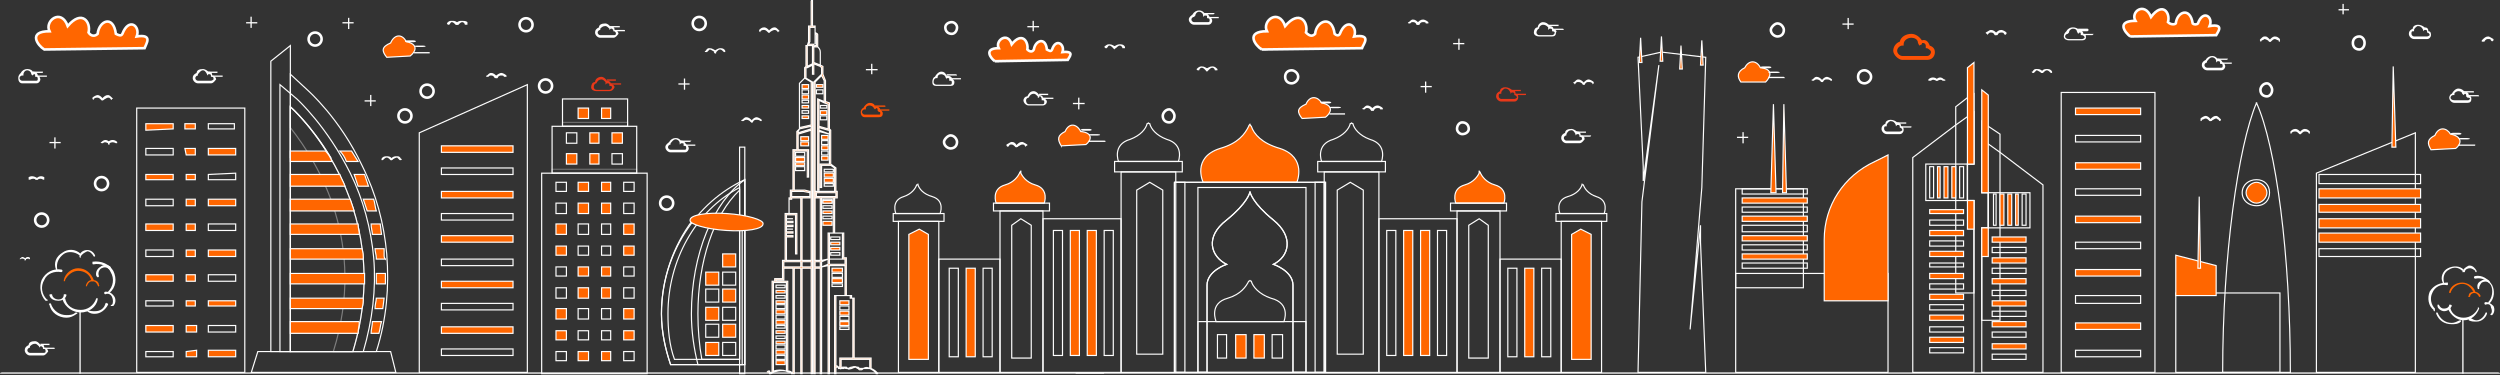 <?xml version="1.0" encoding="UTF-8"?>
<!DOCTYPE svg PUBLIC "-//W3C//DTD SVG 1.1//EN" "http://www.w3.org/Graphics/SVG/1.1/DTD/svg11.dtd">
<!-- Creator: CorelDRAW X7 -->
<svg xmlns="http://www.w3.org/2000/svg" xml:space="preserve" width="1920px" height="288px" version="1.1" style="shape-rendering:geometricPrecision; text-rendering:geometricPrecision; image-rendering:optimizeQuality; fill-rule:evenodd; clip-rule:evenodd"
viewBox="0 0 1920 288"
 xmlns:xlink="http://www.w3.org/1999/xlink">
 <rect x="0" y="0" width="1920" height="288" fill="#333333" stroke="none"/>
 <defs>
  <style type="text/css">
   <![CDATA[
    .str2 {stroke:#FEFEFE;stroke-width:0.9;stroke-opacity:0.29}
    .str1 {stroke:#FEFEFE;stroke-width:0.9;stroke-opacity:0.369}
    .str4 {stroke:#FEFEFE;stroke-width:2}
    .str3 {stroke:white;stroke-width:2}
    .str0 {stroke:#FEFEFE;stroke-width:0.9}
    .str5 {stroke:#FEFEFE;stroke-width:0.9}
    .fil6 {fill:none}
    .fil0 {fill:none;fill-rule:nonzero}
    .fil3 {fill:none;fill-rule:nonzero}
    .fil2 {fill:none;fill-rule:nonzero}
    .fil14 {fill:#FEFEFE}
    .fil12 {fill:#E93819}
    .fil9 {fill:#FD5105}
    .fil10 {fill:#FF6600}
    .fil13 {fill:#FF6600}
    .fil8 {fill:white}
    .fil5 {fill:#FEFEFE;fill-rule:nonzero}
    .fil11 {fill:#E93819;fill-rule:nonzero}
    .fil7 {fill:#FD5105;fill-rule:nonzero}
    .fil1 {fill:#FF6600;fill-rule:nonzero}
    .fil4 {fill:white;fill-rule:nonzero}
   ]]>
  </style>
 </defs>
 <g id="Layer_x0020_1">
  <g id="_2070296835744">
   <g>
    <polygon class="fil0 str0" points="1003,144 920,144 920,286 1003,286 "/>
    <polygon class="fil0 str0" points="1003,247 920,247 920,286 1003,286 "/>
    <path class="fil0 str0" d="M976 229c-9,-3 -14,-9 -15,-13 -1,0 -1,-1 -1,-1 0,0 0,1 -1,1 -2,4 -6,10 -16,13 -15,4 -9,18 -9,18l25 0 2 0 25 0c0,0 6,-14 -10,-18z"/>
    <polygon class="fil0 str0" points="1017,132 1059,132 1059,286 1017,286 "/>
    <path class="fil1 str0" d="M983 114c-14,-4 -20,-11 -22,-17 -1,-1 -1,-1 -1,-2 0,1 -1,1 -1,2 -3,6 -8,13 -22,17 -22,7 -13,26 -13,26l35 0 2 0 35 0c0,0 8,-19 -13,-26z"/>
    <polygon class="fil0 str0" points="1027,146 1037,140 1047,146 1047,272 1027,272 "/>
    <path class="fil0 str0" d="M1052 107c-8,-3 -12,-8 -13,-12 -1,0 -1,-1 -1,-1 0,0 0,1 -1,1 -1,4 -5,9 -13,12 -14,4 -9,17 -9,17l22 0 2 0 22 0c0,0 5,-13 -9,-17z"/>
    <polygon class="fil0 str0" points="1012,132 1064,132 1064,124 1012,124 "/>
    <path class="fil0 str0" d="M902 140l0 146 25 0 0 -67c0,-11 15,-16 15,-16 -12,-6 -17,-21 0,-34 16,-13 18,-21 18,-22l0 0c0,0 0,0 0,0l0 0c0,1 2,9 18,22 16,13 12,28 0,34 0,0 15,5 15,16l0 67 25 0 0 -146 -116 0z"/>
    <path class="fil0 str0" d="M902 140l0 146 25 0 0 -67c0,-11 15,-16 15,-16 -12,-6 -17,-21 0,-34 16,-13 18,-21 18,-22l0 0c0,0 0,0 0,0l0 0c0,1 2,9 18,22 16,13 12,28 0,34 0,0 15,5 15,16l0 67 25 0 0 -146 -116 0z"/>
    <polygon class="fil0 str0" points="910,140 902,140 902,286 910,286 "/>
    <polygon class="fil0 str0" points="1017,140 1010,140 1010,286 1017,286 "/>
    <path class="fil1 str0" d="M1125 142c7,-2 10,-7 11,-9 0,-1 0,-1 0,-2 0,1 1,1 1,2 1,2 4,7 11,9 11,3 7,14 7,14l-18 0 -1 0 -18 0c0,0 -4,-11 7,-14z"/>
    <polygon class="fil0 str0" points="1152,162 1119,162 1119,286 1152,286 "/>
    <polygon class="fil0 str0" points="1143,173 1136,168 1128,173 1128,275 1143,275 "/>
    <polygon class="fil0 str0" points="1157,162 1114,162 1114,156 1157,156 "/>
    <path class="fil0 str0" d="M1204 151c7,-2 10,-6 11,-9 0,0 0,0 0,-1 0,1 0,1 1,1 1,3 4,7 10,9 10,3 6,13 6,13l-16 0 -1 0 -17 0c0,0 -4,-10 6,-13z"/>
    <polygon class="fil0 str0" points="1230,170 1199,170 1199,286 1230,286 "/>
    <polygon class="fil1 str0" points="1222,180 1214,176 1207,180 1207,276 1222,276 "/>
    <polygon class="fil0 str0" points="1234,170 1195,170 1195,164 1234,164 "/>
    <polygon class="fil0 str0" points="1059,286 1059,168 1119,168 1119,286 "/>
    <polygon class="fil0 str0" points="1152,286 1152,199 1199,199 1199,286 "/>
    <g>
     <polygon class="fil0 str0" points="942,257 935,257 935,275 942,275 "/>
     <polygon class="fil1 str0" points="957,257 949,257 949,275 957,275 "/>
     <polygon class="fil1 str0" points="971,257 963,257 963,275 971,275 "/>
     <polygon class="fil0 str0" points="985,257 977,257 977,275 985,275 "/>
    </g>
    <g>
     <polygon class="fil0 str0" points="1072,177 1065,177 1065,273 1072,273 "/>
     <polygon class="fil1 str0" points="1085,177 1078,177 1078,273 1085,273 "/>
     <polygon class="fil1 str0" points="1098,177 1091,177 1091,273 1098,273 "/>
     <polygon class="fil0 str0" points="1111,177 1104,177 1104,273 1111,273 "/>
    </g>
    <g>
     <polygon class="fil0 str0" points="1165,206 1158,206 1158,274 1165,274 "/>
     <polygon class="fil1 str0" points="1178,206 1171,206 1171,274 1178,274 "/>
     <polygon class="fil0 str0" points="1191,206 1184,206 1184,274 1191,274 "/>
    </g>
    <polygon class="fil0 str0" points="903,132 861,132 861,286 903,286 "/>
    <polygon class="fil0 str0" points="893,146 883,140 873,146 873,272 893,272 "/>
    <path class="fil0 str0" d="M868 107c8,-3 12,-8 13,-12 1,0 1,-1 1,-1 0,0 0,1 1,1 1,4 5,9 13,12 14,4 9,17 9,17l-22 0 -2 0 -22 0c0,0 -5,-13 9,-17z"/>
    <polygon class="fil0 str0" points="908,132 856,132 856,124 908,124 "/>
    <path class="fil1 str0" d="M795 142c-7,-2 -10,-7 -11,-9 0,-1 0,-1 0,-2 0,1 -1,1 -1,2 -1,2 -4,7 -11,9 -11,3 -7,14 -7,14l18 0 1 0 18 0c0,0 4,-11 -7,-14z"/>
    <polygon class="fil0 str0" points="768,162 801,162 801,286 768,286 "/>
    <polygon class="fil0 str0" points="777,173 784,168 792,173 792,275 777,275 "/>
    <polygon class="fil0 str0" points="763,162 806,162 806,156 763,156 "/>
    <path class="fil0 str0" d="M716 151c-7,-2 -10,-6 -11,-9 0,0 0,0 0,-1 0,1 0,1 -1,1 -1,3 -4,7 -10,9 -10,3 -6,13 -6,13l16 0 1 0 17 0c0,0 4,-10 -6,-13z"/>
    <polygon class="fil0 str0" points="690,170 721,170 721,286 690,286 "/>
    <polygon class="fil1 str0" points="698,180 706,176 713,180 713,276 698,276 "/>
    <polygon class="fil0 str0" points="686,170 725,170 725,164 686,164 "/>
    <polygon class="fil0 str0" points="861,286 861,168 801,168 801,286 "/>
    <polygon class="fil0 str0" points="768,286 768,199 721,199 721,286 "/>
    <g>
     <polygon class="fil0 str0" points="848,177 855,177 855,273 848,273 "/>
     <polygon class="fil1 str0" points="835,177 842,177 842,273 835,273 "/>
     <polygon class="fil1 str0" points="822,177 829,177 829,273 822,273 "/>
     <polygon class="fil0 str0" points="809,177 816,177 816,273 809,273 "/>
    </g>
    <g>
     <polygon class="fil0 str0" points="755,206 762,206 762,274 755,274 "/>
     <polygon class="fil1 str0" points="742,206 749,206 749,274 742,274 "/>
     <polygon class="fil0 str0" points="729,206 736,206 736,274 729,274 "/>
    </g>
   </g>
   <g>
    <polygon class="fil0 str0" points="188,83 105,83 105,286 188,286 "/>
    <g>
     <g>
      <polygon class="fil0 str0" points="180,95 160,95 160,99 180,99 "/>
      <polygon class="fil1 str0" points="181,114 160,114 160,119 181,119 "/>
      <polygon class="fil0 str0" points="181,133 160,134 160,138 181,138 "/>
      <polygon class="fil1 str0" points="181,153 160,153 160,158 181,158 "/>
      <polygon class="fil0 str0" points="181,172 160,172 160,177 181,177 "/>
      <polygon class="fil1 str0" points="181,192 160,192 160,197 181,197 "/>
      <polygon class="fil0 str0" points="181,211 160,211 160,216 181,216 "/>
      <polygon class="fil1 str0" points="181,231 160,231 160,235 181,235 "/>
      <polygon class="fil0 str0" points="181,250 160,250 160,255 181,255 "/>
      <polygon class="fil1 str0" points="181,269 160,269 160,274 181,274 "/>
     </g>
     <g>
      <polygon class="fil1 str0" points="133,95 112,95 112,100 133,99 "/>
      <polygon class="fil0 str0" points="133,114 112,114 112,119 133,119 "/>
      <polygon class="fil1 str0" points="133,134 112,134 112,138 133,138 "/>
      <polygon class="fil0 str0" points="133,153 112,153 112,158 133,158 "/>
      <polygon class="fil1 str0" points="133,172 112,172 112,177 133,177 "/>
      <polygon class="fil0 str0" points="133,192 112,192 112,197 133,197 "/>
      <polygon class="fil1 str0" points="133,211 112,211 112,216 133,216 "/>
      <polygon class="fil0 str0" points="133,231 112,231 112,235 133,235 "/>
      <polygon class="fil1 str0" points="133,250 112,250 112,255 133,255 "/>
      <polygon class="fil0 str0" points="133,270 112,270 112,274 133,274 "/>
     </g>
     <g>
      <polygon class="fil1 str0" points="150,95 142,95 142,99 150,99 "/>
      <polygon class="fil1 str0" points="150,114 142,114 143,119 150,119 "/>
      <polygon class="fil1 str0" points="150,134 143,134 143,138 150,138 "/>
      <polygon class="fil1 str0" points="150,153 143,153 143,158 150,158 "/>
      <polygon class="fil1 str0" points="150,172 143,172 143,177 150,177 "/>
      <polygon class="fil1 str0" points="150,192 143,192 143,197 150,197 "/>
      <polygon class="fil1 str0" points="150,211 143,211 143,216 150,216 "/>
      <polygon class="fil1 str0" points="150,231 143,231 143,235 150,235 "/>
      <polygon class="fil1 str0" points="151,250 143,250 143,255 151,255 "/>
      <polygon class="fil1 str0" points="151,269 143,270 143,274 151,274 "/>
     </g>
    </g>
   </g>
   <g>
    <path class="fil0 str0" d="M289 270c8,-25 10,-50 8,-75 -2,-23 -8,-46 -19,-68 -17,-36 -41,-57 -42,-58l-13 -12 0 213 66 0z"/>
    <polygon class="fil0 str0" points="223,270 223,35 208,47 208,270 "/>
    <path class="fil0 str0" d="M279 270c7,-24 10,-48 8,-72 -2,-22 -8,-45 -18,-65 -18,-36 -40,-56 -41,-57l-13 -11 0 205 64 0z"/>
    <path class="fil0 str0" d="M271 270c35,-115 -48,-188 -48,-188l0 188 48 0z"/>
    <path class="fil2 str1" d="M223 82l0 16c22,28 59,89 33,172l15 0c35,-115 -48,-188 -48,-188z"/>
    <path class="fil0 str0" d="M254 121c-15,-25 -31,-39 -31,-39l0 39 31 0z"/>
    <polygon class="fil0 str0" points="300,270 198,270 193,286 304,286 "/>
    <g>
     <path class="fil1 str0" d="M250 116l-27 0 0 8 32 0c-1,-3 -3,-6 -5,-8z"/>
     <path class="fil1 str0" d="M261 134l-38 0 0 9 42 0c-1,-3 -3,-6 -4,-9z"/>
     <path class="fil1 str0" d="M269 153l-46 0 0 9 49 0c-1,-3 -2,-6 -3,-9z"/>
     <path class="fil1 str0" d="M275 172l-52 0 0 8 53 0c0,-2 -1,-5 -1,-8z"/>
     <path class="fil1 str0" d="M278 191l-55 0 0 8 56 0c0,-3 0,-5 -1,-8z"/>
     <path class="fil1 str0" d="M280 210l-57 0 0 8 57 0c0,-3 0,-5 0,-8z"/>
     <path class="fil1 str0" d="M279 229l-56 0 0 8 55 0c1,-3 1,-6 1,-8z"/>
     <path class="fil1 str0" d="M276 247l-53 0 0 9 52 0c0,-3 1,-6 1,-9z"/>
    </g>
    <g>
     <path class="fil1 str0" d="M270 116l-9 0c2,2 4,5 5,8l9 0 -5 -8z"/>
     <path class="fil1 str0" d="M283 143l-8 0c-1,-3 -2,-6 -3,-9l8 0c1,3 2,6 3,9z"/>
     <path class="fil1 str0" d="M289 162l-7 0c-1,-3 -2,-6 -3,-9l8 0c1,3 1,6 2,9z"/>
     <path class="fil1 str0" d="M292 172l-7 0c0,3 1,6 1,8l7 0 -1 -8z"/>
     <path class="fil1 str0" d="M296 199l-7 0c0,0 0,-1 0,-1 0,-2 -1,-5 -1,-7l7 0c0,1 0,3 0,5 0,1 0,2 1,3z"/>
     <path class="fil1 str0" d="M296 218l-7 0c0,-3 0,-5 0,-8l7 0c0,3 0,5 0,8z"/>
     <path class="fil1 str0" d="M295 229l-1 8 -6 0c0,-3 1,-6 1,-8l6 0z"/>
     <path class="fil1 str0" d="M293 247c-1,3 -1,6 -2,9l-6 0c0,-3 1,-6 1,-9l7 0z"/>
    </g>
   </g>
   <g>
    <polygon class="fil0 str0" points="405,65 322,102 322,286 405,286 "/>
    <g>
     <polygon class="fil1 str0" points="394,112 339,112 339,117 394,117 "/>
     <polygon class="fil0 str0" points="394,129 339,129 339,134 394,134 "/>
     <polygon class="fil1 str0" points="394,147 339,147 339,152 394,152 "/>
     <polygon class="fil0 str0" points="394,164 339,164 339,169 394,169 "/>
     <polygon class="fil1 str0" points="394,181 339,181 339,186 394,186 "/>
     <polygon class="fil0 str0" points="394,199 339,199 339,204 394,204 "/>
     <polygon class="fil1 str0" points="394,216 339,216 339,221 394,221 "/>
     <polygon class="fil0 str0" points="394,233 339,233 339,238 394,238 "/>
     <polygon class="fil1 str0" points="394,251 339,251 339,256 394,256 "/>
     <polygon class="fil0 str0" points="394,268 339,268 339,273 394,273 "/>
    </g>
   </g>
   <g>
    <polygon class="fil0 str0" points="497,133 416,133 416,287 497,287 "/>
    <polygon class="fil0 str0" points="489,133 424,133 424,97 489,97 "/>
    <polygon class="fil3 str2" points="489,133 424,133 424,130 489,130 "/>
    <polygon class="fil0 str0" points="482,76 482,97 432,97 432,76 "/>
    <g>
     <g>
      <polygon class="fil0 str0" points="435,147 427,147 427,140 435,140 "/>
      <polygon class="fil1 str0" points="452,147 444,147 444,140 452,140 "/>
      <polygon class="fil1 str0" points="469,147 462,147 462,140 469,140 "/>
      <polygon class="fil0 str0" points="487,147 479,147 479,140 487,140 "/>
     </g>
     <g>
      <polygon class="fil0 str0" points="435,164 427,164 427,156 435,156 "/>
      <polygon class="fil1 str0" points="452,164 444,164 444,156 452,156 "/>
      <polygon class="fil1 str0" points="469,164 462,164 462,156 469,156 "/>
      <polygon class="fil0 str0" points="487,164 479,164 479,156 487,156 "/>
     </g>
     <g>
      <polygon class="fil1 str0" points="435,180 427,180 427,172 435,172 "/>
      <polygon class="fil0 str0" points="452,180 444,180 444,172 452,172 "/>
      <polygon class="fil0 str0" points="469,180 462,180 462,172 469,172 "/>
      <polygon class="fil1 str0" points="487,180 479,180 479,172 487,172 "/>
     </g>
     <g>
      <polygon class="fil1 str0" points="435,196 427,196 427,189 435,189 "/>
      <polygon class="fil0 str0" points="452,196 444,196 444,189 452,189 "/>
      <polygon class="fil0 str0" points="469,196 462,196 462,189 469,189 "/>
      <polygon class="fil1 str0" points="487,196 479,196 479,189 487,189 "/>
     </g>
     <g>
      <polygon class="fil0 str0" points="435,212 427,212 427,205 435,205 "/>
      <polygon class="fil1 str0" points="452,212 444,212 444,205 452,205 "/>
      <polygon class="fil1 str0" points="469,212 462,212 462,205 469,205 "/>
      <polygon class="fil0 str0" points="487,212 479,212 479,205 487,205 "/>
     </g>
     <g>
      <polygon class="fil0 str0" points="435,229 427,229 427,221 435,221 "/>
      <polygon class="fil1 str0" points="452,229 444,229 444,221 452,221 "/>
      <polygon class="fil1 str0" points="469,229 462,229 462,221 469,221 "/>
      <polygon class="fil0 str0" points="487,229 479,229 479,221 487,221 "/>
     </g>
     <g>
      <polygon class="fil1 str0" points="435,245 427,245 427,237 435,237 "/>
      <polygon class="fil0 str0" points="452,245 444,245 444,237 452,237 "/>
      <polygon class="fil0 str0" points="469,245 462,245 462,237 469,237 "/>
      <polygon class="fil1 str0" points="487,245 479,245 479,237 487,237 "/>
     </g>
     <g>
      <polygon class="fil1 str0" points="435,261 427,261 427,254 435,254 "/>
      <polygon class="fil0 str0" points="452,261 444,261 444,254 452,254 "/>
      <polygon class="fil0 str0" points="469,261 462,261 462,254 469,254 "/>
      <polygon class="fil1 str0" points="487,261 479,261 479,254 487,254 "/>
     </g>
     <g>
      <polygon class="fil0 str0" points="435,277 427,277 427,270 435,270 "/>
      <polygon class="fil1 str0" points="452,277 444,277 444,270 452,270 "/>
      <polygon class="fil1 str0" points="469,277 462,277 462,270 469,270 "/>
      <polygon class="fil0 str0" points="487,277 479,277 479,270 487,270 "/>
     </g>
    </g>
    <g>
     <g>
      <polygon class="fil0 str0" points="443,110 435,110 435,102 443,102 "/>
      <polygon class="fil1 str0" points="460,110 453,110 453,102 460,102 "/>
      <polygon class="fil1 str0" points="478,110 470,110 470,102 478,102 "/>
     </g>
     <g>
      <polygon class="fil1 str0" points="452,91 444,91 444,83 452,83 "/>
      <polygon class="fil1 str0" points="469,91 462,91 462,83 469,83 "/>
     </g>
     <g>
      <polygon class="fil1 str0" points="443,126 435,126 435,118 443,118 "/>
      <polygon class="fil1 str0" points="460,126 453,126 453,118 460,118 "/>
      <polygon class="fil0 str0" points="478,126 470,126 470,118 478,118 "/>
     </g>
    </g>
    <polygon class="fil3 str2" points="482,94 482,97 432,97 432,94 "/>
   </g>
   <g>
    <g>
     <polygon class="fil0 str0" points="1527,148 1527,175 1522,175 1522,286 1569,286 1569,142 1536,117 1522,107 1522,148 "/>
     <polygon class="fil0 str0" points="1522,93 1522,148 1527,148 1527,175 1522,175 1522,246 1536,246 1536,103 1527,97 "/>
     <polygon class="fil1 str0" points="1522,69 1522,148 1527,148 1527,73 "/>
     <polygon class="fil1 str0" points="1522,175 1522,197 1527,197 1527,175 "/>
     <g>
      <polygon class="fil1 str0" points="1530,182 1556,182 1556,186 1530,186 "/>
      <polygon class="fil0 str0" points="1530,190 1556,190 1556,194 1530,194 "/>
      <polygon class="fil1 str0" points="1530,198 1556,198 1556,202 1530,202 "/>
      <polygon class="fil0 str0" points="1530,206 1556,206 1556,210 1530,210 "/>
      <polygon class="fil1 str0" points="1530,214 1556,214 1556,218 1530,218 "/>
      <polygon class="fil0 str0" points="1530,223 1556,223 1556,227 1530,227 "/>
      <polygon class="fil1 str0" points="1530,231 1556,231 1556,235 1530,235 "/>
      <polygon class="fil0 str0" points="1530,239 1556,239 1556,243 1530,243 "/>
      <polygon class="fil1 str0" points="1530,247 1556,247 1556,251 1530,251 "/>
      <polygon class="fil0 str0" points="1530,255 1556,255 1556,259 1530,259 "/>
      <polygon class="fil1 str0" points="1530,264 1556,264 1556,268 1530,268 "/>
      <polygon class="fil0 str0" points="1530,272 1556,272 1556,276 1530,276 "/>
     </g>
     <polygon class="fil0 str0" points="1527,148 1527,175 1559,175 1559,148 "/>
     <g>
      <polygon class="fil0 str0" points="1553,149 1553,173 1556,173 1556,149 "/>
      <polygon class="fil1 str0" points="1548,149 1548,173 1550,173 1550,149 "/>
      <polygon class="fil1 str0" points="1542,149 1542,173 1545,173 1545,149 "/>
      <polygon class="fil1 str0" points="1536,149 1536,173 1539,173 1539,149 "/>
      <polygon class="fil0 str0" points="1531,149 1531,173 1533,173 1533,149 "/>
     </g>
    </g>
    <g>
     <polygon class="fil0 str0" points="1511,126 1511,154 1516,154 1516,286 1469,286 1469,121 1502,96 1516,86 1516,126 "/>
     <polygon class="fil0 str0" points="1516,72 1516,126 1511,126 1511,154 1516,154 1516,225 1502,225 1502,82 1511,75 "/>
     <polygon class="fil1 str0" points="1516,48 1516,126 1511,126 1511,52 "/>
     <polygon class="fil1 str0" points="1516,154 1516,176 1511,176 1511,154 "/>
     <polygon class="fil1 str0" points="1508,161 1482,161 1482,164 1508,164 "/>
     <polygon class="fil0 str0" points="1508,169 1482,169 1482,173 1508,173 "/>
     <polygon class="fil1 str0" points="1508,177 1482,177 1482,181 1508,181 "/>
     <polygon class="fil0 str0" points="1508,185 1482,185 1482,189 1508,189 "/>
     <polygon class="fil1 str0" points="1508,193 1482,193 1482,197 1508,197 "/>
     <polygon class="fil0 str0" points="1508,202 1482,202 1482,205 1508,205 "/>
     <polygon class="fil1 str0" points="1508,210 1482,210 1482,214 1508,214 "/>
     <polygon class="fil0 str0" points="1508,218 1482,218 1482,222 1508,222 "/>
     <polygon class="fil1 str0" points="1508,226 1482,226 1482,230 1508,230 "/>
     <polygon class="fil0 str0" points="1508,234 1482,234 1482,238 1508,238 "/>
     <polygon class="fil1 str0" points="1508,242 1482,242 1482,246 1508,246 "/>
     <polygon class="fil0 str0" points="1508,251 1482,251 1482,255 1508,255 "/>
     <g>
      <polygon class="fil1 str0" points="1508,259 1482,259 1482,263 1508,263 "/>
      <polygon class="fil0 str0" points="1508,267 1482,267 1482,271 1508,271 "/>
     </g>
     <polygon class="fil0 str0" points="1511,126 1511,154 1479,154 1479,126 "/>
     <g>
      <polygon class="fil0 str0" points="1485,128 1485,152 1482,152 1482,128 "/>
      <polygon class="fil1 str0" points="1490,128 1490,152 1488,152 1488,128 "/>
      <polygon class="fil1 str0" points="1496,128 1496,152 1493,152 1493,128 "/>
      <polygon class="fil1 str0" points="1502,128 1502,152 1499,152 1499,128 "/>
      <polygon class="fil0 str0" points="1508,128 1508,152 1505,152 1505,128 "/>
     </g>
    </g>
   </g>
   <g>
    <polygon class="fil0 str0" points="1655,71 1583,71 1583,286 1655,286 "/>
    <g>
     <g>
      <polygon class="fil1 str0" points="1644,83 1594,83 1594,88 1644,88 "/>
      <polygon class="fil0 str0" points="1644,104 1594,104 1594,109 1644,109 "/>
      <polygon class="fil1 str0" points="1644,125 1594,125 1594,130 1644,130 "/>
      <polygon class="fil0 str0" points="1644,145 1594,145 1594,150 1644,150 "/>
      <polygon class="fil1 str0" points="1644,166 1594,166 1594,171 1644,171 "/>
      <polygon class="fil0 str0" points="1644,186 1594,186 1594,191 1644,191 "/>
      <polygon class="fil1 str0" points="1644,207 1594,207 1594,212 1644,212 "/>
      <polygon class="fil0 str0" points="1644,227 1594,227 1594,233 1644,233 "/>
      <polygon class="fil1 str0" points="1644,248 1594,248 1594,253 1644,253 "/>
      <polygon class="fil0 str0" points="1644,269 1594,269 1594,274 1644,274 "/>
     </g>
    </g>
   </g>
   <g>
    <g>
     <path class="fil1 str0" d="M1733 140c-4,0 -8,4 -8,8 0,4 4,8 8,8 4,0 8,-4 8,-8 0,-4 -4,-8 -8,-8z"/>
     <path class="fil0 str0" d="M1733 79c-14,33 -26,117 -26,207l52 0c0,-90 -11,-174 -26,-207zm0 79l0 0c-6,0 -11,-4 -11,-10 0,-6 5,-10 11,-10 6,0 10,4 10,10 0,6 -4,10 -10,10z"/>
    </g>
    <polygon class="fil0 str0" points="1671,286 1751,286 1751,225 1671,225 "/>
    <polygon class="fil1 str0" points="1671,227 1702,227 1702,204 1671,196 "/>
    <polygon class="fil1 str0" points="1688,206 1690,206 1689,151 "/>
   </g>
   <g>
    <polygon class="fil0 str0" points="1779,286 1855,286 1855,102 1779,133 "/>
    <g>
     <polygon class="fil0 str0" points="1781,141 1859,141 1859,134 1781,134 "/>
     <polygon class="fil1 str0" points="1781,152 1859,152 1859,145 1781,145 "/>
     <polygon class="fil1 str0" points="1781,163 1859,163 1859,157 1781,157 "/>
     <polygon class="fil1 str0" points="1781,175 1859,175 1859,168 1781,168 "/>
     <polygon class="fil1 str0" points="1781,186 1859,186 1859,179 1781,179 "/>
     <polygon class="fil0 str0" points="1781,197 1859,197 1859,191 1781,191 "/>
    </g>
    <polygon class="fil1 str0" points="1837,113 1840,113 1838,51 "/>
   </g>
   <g>
    <polygon class="fil0 str0" points="1333,286 1450,286 1450,210 1333,210 "/>
    <polygon class="fil0 str0" points="1333,221 1385,221 1385,145 1333,145 "/>
    <path class="fil1 str0" d="M1450 231l-49 0 0 -47c0,-26 15,-49 39,-60l10 -5 0 112z"/>
    <g>
     <polygon class="fil0 str0" points="1338,192 1388,192 1388,188 1338,188 "/>
     <polygon class="fil1 str0" points="1338,199 1388,199 1388,195 1338,195 "/>
     <polygon class="fil0 str0" points="1338,206 1388,206 1388,202 1338,202 "/>
     <polygon class="fil1 str0" points="1338,170 1388,170 1388,166 1338,166 "/>
     <polygon class="fil0 str0" points="1338,178 1388,178 1388,173 1338,173 "/>
     <polygon class="fil1 str0" points="1338,185 1388,185 1388,181 1338,181 "/>
     <polygon class="fil0 str0" points="1338,149 1388,149 1388,145 1338,145 "/>
     <polygon class="fil1 str0" points="1338,156 1388,156 1388,152 1338,152 "/>
     <polygon class="fil0 str0" points="1338,163 1388,163 1388,159 1338,159 "/>
    </g>
    <polygon class="fil1 str0" points="1369,148 1372,148 1370,80 "/>
    <polygon class="fil1 str0" points="1360,148 1364,148 1362,80 "/>
   </g>
   <g>
    <polygon class="fil0 str0" points="1306,173 1298,253 1307,144 1310,44 1276,40 1258,44 1262,128 1262,139 1274,50 1261,155 1258,286 1310,286 1306,186 "/>
    <polygon class="fil1 str0" points="1275,47 1277,47 1276,28 "/>
    <polygon class="fil1 str0" points="1290,53 1292,53 1291,35 "/>
    <polygon class="fil1 str0" points="1306,50 1308,50 1307,31 "/>
    <polygon class="fil1 str0" points="1259,48 1261,48 1260,29 "/>
   </g>
   <g>
    <g>
     <path class="fil1" d="M590 286c0,0 0,0 0,0 1,0 1,0 1,1 0,0 1,0 1,0 3,-2 8,-3 12,-2 1,1 3,1 4,1l0 1c0,0 1,0 1,0l0 0c0,0 0,0 0,0l1 0 0 0 0 0 0 0 0 0 0 -81 5 0 0 81 0 0 1 0 0 0 0 -81 7 0 0 81 1 0 0 -82 0 -4 0 -102 0 -3 0 -33 -5 -3 0 -8 1 0 4 -2 0 7 1 0 0 -8 5 2 1 1 0 5 -6 6 0 138 0 4 0 82 1 0 0 -81 4 0 0 76 0 5 1 0 0 -5 0 -77 5 -1 0 78 0 5 1 0 0 -5 0 -78 12 0 0 23 -8 0 0 55 0 5 1 0 0 -5c1,0 1,0 2,0 0,0 0,0 0,1 1,0 1,0 2,0 0,0 0,0 1,0 0,0 0,0 0,0 0,0 1,0 1,0 0,-1 1,0 2,0 0,0 1,0 1,0 1,1 2,0 3,0 2,-1 3,-1 3,-1 1,0 1,1 2,1 0,0 1,1 1,1 1,0 1,0 1,0 1,0 1,0 2,-1 0,0 0,0 1,0 1,0 3,0 4,0 2,1 4,2 5,4 0,-1 0,-1 0,0l1 0c0,-1 0,0 0,0 -1,-2 -3,-3 -5,-4l0 -8 -13 0 0 -11 0 -35 -2 0 0 -2 -4 0 0 -23 0 -6 -2 0 0 -19 -7 0 0 -27 2 0 0 -5 -1 0 0 -18 -4 -3 0 -23 0 -3 -1 -1 0 -20 -3 -1 0 -16 -2 -5 0 -6 -2 -1 0 -10c0,-2 -1,-3 -2,-4l0 -9c0,-1 0,-1 -2,-2l0 -5 -2 0 0 -19c0,0 0,-1 0,-1 -1,0 -1,1 -1,1l0 19 -2 0 0 12 -1 3 -1 0 0 16 -1 1 0 8 -4 4 0 35 -2 2 0 2 0 12 -3 0 0 31 -2 0 0 6 0 0 0 0 -1 0 0 12 -3 0 0 4 0 3 0 2 0 3 0 3 0 2 0 19 -2 0 0 5 0 9 -6 0 0 2 -2 0 0 69c0,1 0,1 0,1 -1,0 -1,0 -1,0 -1,0 -1,0 -1,-1 0,0 0,0 0,0 0,0 0,0 -1,0 0,0 -1,1 -1,1l1 0zm28 -226l0 0 0 0 0 0 0 0 0 0zm-14 225l0 0c-3,-1 -7,-1 -10,0l0 -68 2 0 8 0 0 68zm5 1l0 0c0,0 0,0 -1,0l0 0c-1,-1 -2,-1 -3,-1l0 -69 -9 0 0 -1 6 0 0 -9 7 0 0 80zm6 -81l0 0 -5 0 -8 0 0 -4 1 0 12 0 0 4zm0 -5l0 0 -11 0 0 -18 5 0 0 -1 -5 0 0 -2 5 0 0 -1 -5 0 0 -2 5 0 0 0 -5 0 0 -2 5 0 0 -1 -5 0 0 -2 5 0 0 -1 -5 0 0 -2 5 0 0 0 -5 0 0 -3 2 0 5 0 0 30 1 0 0 -31 -6 0 0 -11 2 0 0 -1 7 0 0 48zm1 -49l0 0 -8 0 0 -4 1 0 8 0 5 1 0 3 -6 0zm7 54l0 0 -7 0 0 -4 7 0 0 4zm0 -5l0 0 -7 0 0 -48 6 0 0 -5 -4 -1 -8 0 0 -30 2 0 8 0 0 20 1 0 0 -21 -8 0 0 -12 10 -3 0 100zm0 -101l0 0 -10 3 0 -1 1 -2 9 -2 0 2zm0 -36l0 0 0 33 -9 2 0 -34 4 -4 5 3zm-3 -12l0 0 0 0 0 0 0 0zm0 0l0 0 0 -16 0 0c1,0 3,0 4,0l0 14 0 0 -4 2zm10 -1l0 0 -5 -2 0 -14 -1 0c-1,0 -2,0 -3,0l1 -2 0 -11 4 0 0 4 0 9 0 0 0 -8c1,0 1,1 1,1l0 8c-1,0 -1,0 -1,0l-1 1c0,0 2,0 3,0 1,1 2,2 2,4l0 10zm17 129l0 0 0 20 -10 0 0 -20 4 0 6 0zm-10 -79l0 0 0 3 -8 -3 0 -2 7 2 1 0zm-3 -21l0 0 -1 0 3 1 0 19 -7 -2 0 -20 4 2 1 0zm-4 126l0 0 -4 0 0 -4 4 0 0 4zm0 -5l0 0 -4 0 0 -137 5 -5 2 4 0 16 -5 -2 0 21 0 4 0 45 1 0 0 -45 8 2 0 23 -7 0 0 18 1 0 0 -17 7 0 3 2 0 18 -15 0 0 5 4 0 0 48zm1 -49l0 0 -4 0 0 -3 14 0 1 0 0 3 -1 0 -10 0zm5 52l0 0 -5 2 0 -4 5 -2 0 4zm0 -24l0 0 0 20 -5 1 0 -48 9 0 0 27 -4 0zm1 24l0 0 0 -4 10 0 1 0 1 0 0 4 -12 0zm8 72l0 0 0 7c0,0 0,0 0,0 0,0 0,0 -1,0 -1,-1 -1,-1 -2,-1l0 -54 8 0 3 0 0 2 2 0 0 34 0 12 -10 0zm23 1l0 0 0 7c-2,-1 -3,-1 -5,0 0,0 0,0 0,0 -1,0 -2,0 -2,0 -1,0 -1,0 -2,-1 0,0 -1,0 -1,0 -2,-1 -3,0 -4,0 -1,0 -2,1 -3,1 0,0 -1,-1 -1,-1 -1,0 -2,0 -3,0 0,0 0,0 0,0 0,0 -1,1 -1,1 0,0 0,0 0,0l0 -7 10 0 12 0z"/>
     <path id="1" class="fil0 str0" d="M590 286c0,0 0,0 0,0 1,0 1,0 1,1 0,0 1,0 1,0 3,-2 8,-3 12,-2 1,1 3,1 4,1l0 1c0,0 1,0 1,0l0 0c0,0 0,0 0,0l1 0 0 0 0 0 0 0 0 0 0 -81 5 0 0 81 0 0 1 0 0 0 0 -81 7 0 0 81 1 0 0 -82 0 -4 0 -102 0 -3 0 -33 -5 -3 0 -8 1 0 4 -2 0 7 1 0 0 -8 5 2 1 1 0 5 -6 6 0 138 0 4 0 82 1 0 0 -81 4 0 0 76 0 5 1 0 0 -5 0 -77 5 -1 0 78 0 5 1 0 0 -5 0 -78 12 0 0 23 -8 0 0 55 0 5 1 0 0 -5c1,0 1,0 2,0 0,0 0,0 0,1 1,0 1,0 2,0 0,0 0,0 1,0 0,0 0,0 0,0 0,0 1,0 1,0 0,-1 1,0 2,0 0,0 1,0 1,0 1,1 2,0 3,0 2,-1 3,-1 3,-1 1,0 1,1 2,1 0,0 1,1 1,1 1,0 1,0 1,0 1,0 1,0 2,-1 0,0 0,0 1,0 1,0 3,0 4,0 2,1 4,2 5,4 0,-1 0,-1 0,0l1 0c0,-1 0,0 0,0 -1,-2 -3,-3 -5,-4l0 -8 -13 0 0 -11 0 -35 -2 0 0 -2 -4 0 0 -23 0 -6 -2 0 0 -19 -7 0 0 -27 2 0 0 -5 -1 0 0 -18 -4 -3 0 -23 0 -3 -1 -1 0 -20 -3 -1 0 -16 -2 -5 0 -6 -2 -1 0 -10c0,-2 -1,-3 -2,-4l0 -9c0,-1 0,-1 -2,-2l0 -5 -2 0 0 -19c0,0 0,-1 0,-1 -1,0 -1,1 -1,1l0 19 -2 0 0 12 -1 3 -1 0 0 16 -1 1 0 8 -4 4 0 35 -2 2 0 2 0 12 -3 0 0 31 -2 0 0 6 0 0 0 0 -1 0 0 12 -3 0 0 4 0 3 0 2 0 3 0 3 0 2 0 19 -2 0 0 5 0 9 -6 0 0 2 -2 0 0 69c0,1 0,1 0,1 -1,0 -1,0 -1,0 -1,0 -1,0 -1,-1 0,0 0,0 0,0 0,0 0,0 -1,0 0,0 -1,1 -1,1m29 -226l0 0 0 0 0 0 0 0 0 0zm-14 225l0 0c-3,-1 -7,-1 -10,0l0 -68 2 0 8 0 0 68zm5 1l0 0c0,0 0,0 -1,0l0 0c-1,-1 -2,-1 -3,-1l0 -69 -9 0 0 -1 6 0 0 -9 7 0 0 80zm6 -81l0 0 -5 0 -8 0 0 -4 1 0 12 0 0 4zm0 -5l0 0 -11 0 0 -18 5 0 0 -1 -5 0 0 -2 5 0 0 -1 -5 0 0 -2 5 0 0 0 -5 0 0 -2 5 0 0 -1 -5 0 0 -2 5 0 0 -1 -5 0 0 -2 5 0 0 0 -5 0 0 -3 2 0 5 0 0 30 1 0 0 -31 -6 0 0 -11 2 0 0 -1 7 0 0 48zm1 -49l0 0 -8 0 0 -4 1 0 8 0 5 1 0 3 -6 0zm7 54l0 0 -7 0 0 -4 7 0 0 4zm0 -5l0 0 -7 0 0 -48 6 0 0 -5 -4 -1 -8 0 0 -30 2 0 8 0 0 20 1 0 0 -21 -8 0 0 -12 10 -3 0 100zm0 -101l0 0 -10 3 0 -1 1 -2 9 -2 0 2zm0 -36l0 0 0 33 -9 2 0 -34 4 -4 5 3zm-3 -12l0 0 0 0 0 0 0 0zm0 0l0 0 0 -16 0 0c1,0 3,0 4,0l0 14 0 0 -4 2zm10 -1l0 0 -5 -2 0 -14 -1 0c-1,0 -2,0 -3,0l1 -2 0 -11 4 0 0 4 0 9 0 0 0 -8c1,0 1,1 1,1l0 8c-1,0 -1,0 -1,0l-1 1c0,0 2,0 3,0 1,1 2,2 2,4l0 10zm17 129l0 0 0 20 -10 0 0 -20 4 0 6 0zm-10 -79l0 0 0 3 -8 -3 0 -2 7 2 1 0zm-3 -21l0 0 -1 0 3 1 0 19 -7 -2 0 -20 4 2 1 0zm-4 126l0 0 -4 0 0 -4 4 0 0 4zm0 -5l0 0 -4 0 0 -137 5 -5 2 4 0 16 -5 -2 0 21 0 4 0 45 1 0 0 -45 8 2 0 23 -7 0 0 18 1 0 0 -17 7 0 3 2 0 18 -15 0 0 5 4 0 0 48zm1 -49l0 0 -4 0 0 -3 14 0 1 0 0 3 -1 0 -10 0zm5 52l0 0 -5 2 0 -4 5 -2 0 4zm0 -24l0 0 0 20 -5 1 0 -48 9 0 0 27 -4 0zm1 24l0 0 0 -4 10 0 1 0 1 0 0 4 -12 0zm8 72l0 0 0 7c0,0 0,0 0,0 0,0 0,0 -1,0 -1,-1 -1,-1 -2,-1l0 -54 8 0 3 0 0 2 2 0 0 34 0 12 -10 0zm23 1l0 0 0 7c-2,-1 -3,-1 -5,0 0,0 0,0 0,0 -1,0 -2,0 -2,0 -1,0 -1,0 -2,-1 0,0 -1,0 -1,0 -2,-1 -3,0 -4,0 -1,0 -2,1 -3,1 0,0 -1,-1 -1,-1 -1,0 -2,0 -3,0 0,0 0,0 0,0 0,0 -1,1 -1,1 0,0 0,0 0,0l0 -7 10 0 12 0z"/>
    </g>
    <polygon class="fil1 str0" points="652,234 645,234 645,231 652,231 "/>
    <polygon class="fil0 str0" points="652,238 645,238 645,235 652,235 "/>
    <polygon class="fil1 str0" points="652,242 645,242 645,239 652,239 "/>
    <polygon class="fil0 str0" points="652,246 645,246 645,243 652,243 "/>
    <polygon class="fil1 str0" points="652,250 645,250 645,247 652,247 "/>
    <polygon class="fil0 str0" points="652,253 645,253 645,251 652,251 "/>
    <polygon class="fil1 str0" points="647,209 639,209 639,206 647,206 "/>
    <polygon class="fil0 str0" points="647,213 639,213 639,210 647,210 "/>
    <polygon class="fil1 str0" points="647,217 639,217 639,214 647,214 "/>
    <polygon class="fil0 str0" points="647,220 639,220 639,218 647,218 "/>
    <polygon class="fil0 str0" points="645,184 638,184 638,182 645,182 "/>
    <polygon class="fil1 str0" points="645,188 638,188 638,186 645,186 "/>
    <polygon class="fil1 str0" points="645,192 638,192 638,190 645,190 "/>
    <polygon class="fil0 str0" points="645,196 638,196 638,194 645,194 "/>
    <polygon class="fil0 str0" points="603,221 596,221 596,219 603,219 "/>
    <polygon class="fil1 str0" points="603,225 596,225 596,223 603,223 "/>
    <polygon class="fil0 str0" points="603,229 596,229 596,227 603,227 "/>
    <polygon class="fil1 str0" points="603,233 596,233 596,231 603,231 "/>
    <polygon class="fil0 str0" points="603,237 596,237 596,234 603,234 "/>
    <polygon class="fil1 str0" points="603,241 596,241 596,238 603,238 "/>
    <polygon class="fil0 str0" points="603,245 596,245 596,242 603,242 "/>
    <polygon class="fil1 str0" points="603,249 596,249 596,246 603,246 "/>
    <polygon class="fil0 str0" points="603,252 596,252 596,250 603,250 "/>
    <polygon class="fil1 str0" points="603,256 596,256 596,254 603,254 "/>
    <polygon class="fil0 str0" points="603,260 596,260 596,258 603,258 "/>
    <polygon class="fil1 str0" points="603,264 596,264 596,262 603,262 "/>
    <polygon class="fil0 str0" points="603,268 596,268 596,265 603,265 "/>
    <polygon class="fil1 str0" points="603,272 596,272 596,269 603,269 "/>
    <polygon class="fil0 str0" points="603,276 596,276 596,273 603,273 "/>
    <polygon class="fil1 str0" points="603,280 596,280 596,277 603,277 "/>
    <polygon class="fil0 str0" points="639,156 632,156 632,153 639,153 "/>
    <polygon class="fil1 str0" points="639,156 632,156 632,154 639,154 "/>
    <polygon class="fil0 str0" points="639,160 632,160 632,158 639,158 "/>
    <polygon class="fil1 str0" points="639,164 632,164 632,162 639,162 "/>
    <polygon class="fil0 str0" points="639,168 632,168 632,166 639,166 "/>
    <polygon class="fil1 str0" points="639,173 632,173 632,170 639,170 "/>
    <polygon class="fil0 str0" points="640,132 633,132 633,130 640,130 "/>
    <polygon class="fil1 str0" points="640,136 633,136 633,133 640,133 "/>
    <polygon class="fil1 str0" points="640,140 633,140 633,137 640,137 "/>
    <polygon class="fil0 str0" points="640,143 633,143 633,141 640,141 "/>
    <polygon class="fil0 str0" points="618,120 611,120 611,117 618,117 "/>
    <polygon class="fil1 str0" points="618,124 611,124 611,121 618,121 "/>
    <polygon class="fil1 str0" points="618,127 611,127 611,125 618,125 "/>
    <polygon class="fil0 str0" points="618,131 611,131 611,128 618,128 "/>
    <polygon class="fil1 str0" points="636,107 631,107 631,104 636,104 "/>
    <polygon class="fil0 str0" points="636,111 631,111 631,108 636,108 "/>
    <polygon class="fil1 str0" points="636,115 631,115 631,112 636,112 "/>
    <polygon class="fil0 str0" points="636,119 631,119 631,116 636,116 "/>
    <polygon class="fil1 str0" points="636,123 631,123 631,120 636,120 "/>
    <polygon class="fil0 str0" points="635,83 630,83 630,81 635,81 "/>
    <polygon class="fil1 str0" points="635,88 630,88 630,85 635,85 "/>
    <polygon class="fil0 str0" points="635,92 630,92 630,89 635,89 "/>
    <polygon class="fil1 str0" points="621,68 616,68 616,65 621,65 "/>
    <polygon class="fil0 str0" points="621,72 616,72 616,69 621,69 "/>
    <polygon class="fil1 str0" points="621,76 616,76 616,73 621,73 "/>
    <polygon class="fil0 str0" points="621,79 616,79 616,77 621,77 "/>
    <polygon class="fil1 str0" points="621,83 616,83 616,81 621,81 "/>
    <polygon class="fil0 str0" points="621,87 616,87 616,85 621,85 "/>
    <polygon class="fil1 str0" points="621,91 616,91 616,89 621,89 "/>
    <polygon class="fil1 str0" points="621,108 615,108 615,105 621,105 "/>
    <polygon class="fil1 str0" points="621,112 615,112 615,109 621,109 "/>
    <polygon class="fil1 str0" points="632,67 627,67 627,65 632,65 "/>
    <polygon class="fil0 str0" points="632,72 627,72 627,69 632,69 "/>
   </g>
   <g id="_2070278608992">
    <g>
     <polygon class="fil0 str0" points="572,287 568,287 568,113 572,113 "/>
     <path class="fil0 str0" d="M532 169c-15,20 -24,45 -24,72 0,14 3,27 7,39l55 0 0 -111 -38 0z"/>
     <path class="fil0 str0" d="M508 241c0,14 3,27 7,39l57 0 0 -142c-37,17 -64,57 -64,103zm60 35l0 0 -50 0c-4,-11 -5,-23 -5,-35 0,-41 21,-79 55,-97l0 132z"/>
     <path class="fil0 str0" d="M531 241c0,14 2,27 5,39l36 0 0 -142c-24,17 -41,57 -41,103zm37 35l0 0 -29 0c-2,-11 -3,-23 -3,-35 0,-40 12,-76 32,-95l0 130z"/>
     <path class="fil1 str0" d="M530 169c-1,3 12,7 28,8 15,1 28,-1 28,-5 1,-3 -12,-7 -28,-8 -15,-1 -28,1 -28,5z"/>
    </g>
    <polygon class="fil1 str0" points="552,273 542,273 542,263 552,263 "/>
    <polygon class="fil0 str0" points="565,273 555,273 555,263 565,263 "/>
    <polygon class="fil0 str0" points="552,259 542,259 542,249 552,249 "/>
    <polygon class="fil1 str0" points="565,259 555,259 555,249 565,249 "/>
    <polygon class="fil1 str0" points="552,246 542,246 542,236 552,236 "/>
    <polygon class="fil0 str0" points="565,246 555,246 555,236 565,236 "/>
    <polygon class="fil0 str0" points="552,232 542,232 542,222 552,222 "/>
    <polygon class="fil1 str0" points="565,232 555,232 555,222 565,222 "/>
    <polygon class="fil1 str0" points="552,219 542,219 542,209 552,209 "/>
    <polygon class="fil0 str0" points="565,219 555,219 555,209 565,209 "/>
    <polygon class="fil1 str0" points="565,205 555,205 555,195 565,195 "/>
   </g>
   <g id="_2070296835392">
    <path class="fil4" d="M1487 62c0,0 0,0 0,0 -2,-1 -3,-1 -4,0 -1,0 -1,0 -2,0 0,-1 0,-1 0,-1 2,-2 5,-2 7,0 0,0 0,1 0,1 0,0 0,0 -1,0z"/>
    <path class="fil4" d="M1487 62c0,0 0,0 0,0 0,0 0,-1 0,-1 2,-2 4,-2 6,0 1,0 1,0 1,1 -1,0 -1,0 -2,0 -1,-1 -2,-1 -4,0 0,0 0,0 -1,0z"/>
    <g>
     <path class="fil5" d="M1533 27c0,0 0,0 -1,0 -1,-2 -2,-2 -3,-2 0,0 0,0 0,0 -1,0 -1,0 -2,1 -1,1 -1,1 -1,0 -1,0 -1,-1 -1,-1 2,-1 3,-2 4,-2 0,0 0,0 0,0 2,0 3,1 5,3 0,0 0,1 -1,1 0,0 0,0 0,0z"/>
     <path class="fil5" d="M1533 27c0,0 0,0 -1,0 0,0 0,-1 0,-1 2,-2 3,-3 5,-3 0,0 0,0 0,0 1,0 3,1 4,2 0,0 0,1 0,1 -1,1 -1,1 -2,0 0,-1 -1,-1 -2,-1 0,0 0,0 0,0 -1,0 -2,0 -3,2 -1,0 -1,0 -1,0z"/>
    </g>
    <path class="fil4" d="M1743 32c0,0 0,0 0,0 -1,-1 -3,-2 -4,-2 0,0 0,0 0,0 0,0 -1,1 -2,1 0,1 -1,1 -1,1 0,-1 -1,-1 0,-2 1,-1 2,-2 3,-2 0,0 0,0 1,0 1,0 2,1 4,3 0,0 0,1 0,1 0,0 -1,0 -1,0z"/>
    <path class="fil4" d="M1743 32c0,0 0,0 0,0 -1,0 -1,-1 0,-1 1,-2 3,-3 4,-3 0,0 0,0 0,0 2,0 3,1 4,2 0,1 0,1 0,2 -1,0 -1,0 -1,-1 -1,0 -2,-1 -3,-1 0,0 0,0 0,0 -1,0 -2,1 -3,2 0,0 -1,0 -1,0z"/>
    <path class="fil6 str3" d="M1432 54c2,0 5,2 5,5 0,3 -3,5 -5,5 -3,0 -5,-2 -5,-5 0,-3 2,-5 5,-5z"/>
    <path class="fil4" d="M1698 93c-1,0 -1,0 -1,0 -1,-1 -2,-2 -3,-2 0,0 0,0 0,0 -1,0 -2,1 -3,1 0,1 0,1 -1,1 0,-1 0,-1 0,-2 1,-1 3,-2 4,-2 0,0 0,0 0,0 1,0 3,1 4,3 1,0 1,1 0,1 0,0 0,0 0,0z"/>
    <path class="fil4" d="M1698 93c0,0 -1,0 -1,0 0,0 0,-1 0,-1 2,-2 3,-3 5,-3 0,0 0,0 0,0 1,0 2,1 3,2 1,1 1,1 0,2 0,0 -1,0 -1,-1 -1,0 -1,-1 -2,-1 0,0 0,0 0,0 -1,0 -2,1 -4,2 0,0 0,0 0,0z"/>
    <path class="fil4" d="M1568 56c0,0 0,0 0,0 -2,-1 -3,-2 -4,-2 0,0 0,0 0,0 0,0 -1,1 -2,2 0,0 -1,0 -1,0 -1,-1 -1,-1 0,-1 1,-2 2,-2 3,-2 0,0 0,0 0,0 2,0 3,0 5,2 0,1 0,1 0,1 0,0 -1,0 -1,0z"/>
    <path class="fil4" d="M1568 56c0,0 0,0 0,0 -1,0 -1,-1 0,-1 1,-2 3,-2 4,-2 0,0 0,0 0,0 1,0 3,0 4,2 0,0 0,0 0,1 -1,0 -1,0 -1,0 -1,-1 -2,-2 -3,-2 0,0 0,0 0,0 -1,0 -2,1 -3,2 0,0 -1,0 -1,0z"/>
    <path class="fil4" d="M1766 103c0,0 0,0 0,0 -1,-1 -2,-2 -3,-2 0,0 0,0 0,0 -1,0 -2,0 -3,1 0,1 -1,1 -1,0 0,0 0,0 0,-1 1,-1 2,-2 4,-2 0,0 0,0 0,0 1,0 3,1 4,3 0,0 0,1 0,1 0,0 0,0 -1,0z"/>
    <path class="fil4" d="M1766 103c0,0 0,0 0,0 0,0 0,-1 0,-1 1,-2 3,-3 4,-3 0,0 0,0 0,0 2,0 3,1 4,2 0,1 0,1 0,1 0,1 -1,1 -1,0 -1,-1 -2,-1 -3,-1 0,0 0,0 0,0 -1,0 -2,1 -3,2 0,0 0,0 -1,0z"/>
    <path class="fil4" d="M1864 30l-10 0c-2,0 -4,-2 -4,-4 0,-2 1,-3 3,-4 0,-2 2,-3 4,-3 2,0 4,1 5,2 2,0 3,1 3,3 2,0 2,2 2,3 0,1 -1,3 -3,3zm-7 -10l0 0c-1,0 -3,2 -3,3l0 1 -1 0c-1,0 -1,1 -1,2 0,1 1,2 2,2l10 0c1,0 2,-1 2,-1 0,-1 -1,-2 -2,-2l0 0 0 -1c0,-1 -1,-1 -1,-1 -1,0 -1,0 -1,0l-1 1 0 -1c-1,-2 -2,-3 -4,-3z"/>
    <path class="fil7" d="M1480 46l-19 0c-3,0 -7,-4 -7,-7 0,-3 2,-6 5,-7 1,-4 5,-6 9,-6 3,0 6,2 8,5 3,-1 5,1 6,4 3,1 4,3 4,5 0,3 -2,6 -6,6zm-12 -17l0 0c-3,0 -6,2 -6,5l0 1 -1 0c-2,0 -4,2 -4,4 0,2 2,4 4,4l19 0c2,0 3,-2 3,-3 0,-1 -1,-2 -3,-3l-1 0 0 -2c0,-1 -1,-2 -2,-2 -1,0 -1,0 -1,1l-2 1 -1 -2c0,-3 -3,-4 -5,-4z"/>
    <g>
     <path class="fil4" d="M1459 103l-10 0c-2,0 -4,-2 -4,-4 0,-2 1,-3 3,-4 0,-2 2,-3 4,-3 2,0 4,1 5,2 2,0 3,1 3,3 2,0 2,2 2,3 0,1 -1,3 -3,3zm-7 -10l0 0c-1,0 -3,2 -3,3l0 1 -1 0c-1,0 -1,1 -1,2 0,1 1,2 2,2l10 0c1,0 2,-1 2,-1 0,-1 -1,-2 -2,-2l0 0 0 -1c0,-1 -1,-1 -1,-1 -1,0 -1,0 -1,0l-1 1 0 -1c-1,-2 -2,-3 -4,-3z"/>
     <path class="fil8" d="M1456 94l8 0c0,0 0,0 0,0l0 0c0,1 0,1 0,1l-8 0 0 -1z"/>
     <path class="fil8" d="M1460 97l7 0c1,0 1,0 1,0l0 0c0,1 0,1 -1,1l-7 0 0 -1z"/>
    </g>
    <g>
     <path class="fil4" d="M1599 31l-10 0c-2,0 -4,-1 -4,-3 0,-2 1,-3 2,-4 1,-2 3,-3 5,-3 2,0 4,1 5,2 1,0 3,1 3,3 2,0 2,1 2,3 0,1 -1,2 -3,2zm-7 -9l0 0c-1,0 -3,1 -3,3l0 0 -1 1c-1,0 -2,1 -2,2 0,1 1,2 3,2l10 0c1,0 2,-1 2,-1 0,-1 -1,-2 -2,-2l-1 0 0 -1c0,-1 0,-1 -1,-1 0,0 0,0 0,0l-1 1 -1 -2c0,-1 -1,-2 -3,-2z"/>
     <path class="fil8" d="M1596 22l7 0c1,0 1,1 1,1l0 0c0,0 0,1 -1,1l-7 0 0 -2z"/>
     <path class="fil8" d="M1600 26l7 0c0,0 1,0 1,0l0 0c0,0 -1,1 -1,1l-7 0 0 -1z"/>
    </g>
    <g>
     <path class="fil4" d="M1706 54l-11 0c-2,0 -4,-2 -4,-4 0,-2 1,-3 3,-4 1,-2 3,-3 5,-3 2,0 3,1 4,2 2,0 3,1 4,3 1,0 2,2 2,3 0,1 -1,3 -3,3zm-7 -10l0 0c-2,0 -3,2 -4,3l0 1 0 0c-1,0 -2,1 -2,2 0,1 1,2 2,2l11 0c1,0 1,-1 1,-1 0,-1 0,-2 -1,-2l-1 0 0 -1c0,-1 -1,-1 -1,-1 -1,0 -1,0 -1,0l-1 1 0 -1c0,-2 -2,-3 -3,-3z"/>
     <path class="fil8" d="M1703 45l7 0c0,0 1,0 1,0l0 0c0,1 -1,1 -1,1l-7 0 0 -1z"/>
     <path class="fil8" d="M1706 48l8 0c0,0 0,0 0,0l0 0c0,1 0,1 0,1l-8 0 0 -1z"/>
    </g>
    <g>
     <path class="fil4" d="M928 19l-11 0c-2,0 -4,-2 -4,-4 0,-2 2,-3 3,-4 1,-2 3,-3 5,-3 2,0 3,1 4,2 2,0 3,1 4,3 1,0 2,2 2,3 0,1 -1,3 -3,3zm-7 -10l0 0c-2,0 -3,2 -3,3l-1 1 0 0c-1,0 -2,1 -2,2 0,1 1,2 2,2l11 0c1,0 1,-1 1,-1 0,-1 0,-2 -1,-2l-1 0 0 -1c0,-1 0,-1 -1,-1 -1,0 -1,0 -1,0l-1 1 0 -1c0,-2 -2,-3 -3,-3z"/>
     <path class="fil8" d="M925 10l7 0c0,0 1,0 1,0l0 0c0,0 -1,1 -1,1l-7 0 0 -1z"/>
     <path class="fil8" d="M928 13l8 0c0,0 0,0 0,0l0 0c0,1 0,1 0,1l-8 0 0 -1z"/>
    </g>
    <path class="fil4" d="M1917 287l-1088 0c-1,0 -3,0 -3,0 0,-1 2,-1 3,-1l1088 0c2,0 3,0 3,1 0,0 -1,0 -3,0z"/>
    <path class="fil4" d="M856 38c0,0 0,-1 -1,-1 -1,-1 -2,-2 -3,-2 0,0 0,0 0,0 -1,0 -1,1 -2,2 -1,0 -1,0 -1,0 -1,-1 -1,-1 -1,-1 2,-2 3,-2 4,-2 0,0 0,0 0,0 2,0 3,1 5,2 0,1 0,1 -1,1 0,1 0,1 0,1z"/>
    <path class="fil4" d="M856 38c0,0 0,0 -1,-1 0,0 0,0 0,-1 2,-1 3,-2 5,-2 0,0 0,0 0,0 1,0 3,0 4,2 0,0 0,0 0,1 -1,0 -1,0 -2,0 0,-1 -1,-2 -2,-2 0,0 0,0 0,0 -1,0 -2,1 -3,2 -1,0 -1,1 -1,1z"/>
    <path class="fil6 str3" d="M730 104c3,0 5,3 5,5 0,3 -2,5 -5,5 -2,0 -5,-2 -5,-5 0,-2 3,-5 5,-5z"/>
    <path class="fil6 str3" d="M992 54c2,0 5,2 5,5 0,3 -3,5 -5,5 -3,0 -5,-2 -5,-5 0,-3 2,-5 5,-5z"/>
    <g>
     <polygon class="fil8" points="824,79 833,79 833,80 824,80 "/>
     <polygon class="fil8" points="828,84 828,75 829,75 829,84 "/>
    </g>
    <g>
     <path class="fil4" d="M730 66l-11 0c-2,0 -3,-1 -3,-3 0,-2 1,-4 2,-4 1,-2 3,-4 5,-4 2,0 3,1 4,3 2,0 4,1 4,2 1,1 2,2 2,3 0,2 -1,3 -3,3zm-7 -9l0 0c-2,0 -3,1 -3,3l0 0 -1 0c-1,0 -2,1 -2,3 0,1 1,2 2,2l11 0c1,0 1,-1 1,-2 0,0 0,-1 -1,-1l-1 0 0 -1c0,-1 0,-1 -1,-1 0,0 0,0 -1,0l0 1 -1 -2c0,-1 -2,-2 -3,-2z"/>
     <path class="fil8" d="M727 57l7 0c0,0 1,0 1,1l0 0c0,0 -1,0 -1,0l-7 0 0 -1z"/>
     <path class="fil8" d="M731 60l7 0c0,0 0,1 0,1l0 0c0,0 0,0 0,0l-7 0 0 -1z"/>
    </g>
    <g>
     <path class="fil4" d="M801 81l-11 0c-2,0 -4,-2 -4,-4 0,-1 1,-3 3,-3 1,-2 2,-4 5,-4 1,0 3,1 4,3 2,0 3,1 3,2 2,1 3,2 3,3 0,2 -2,3 -3,3zm-7 -9l0 0c-2,0 -3,1 -4,3l0 0 0 0c-1,0 -2,1 -2,2 0,2 1,3 2,3l11 0c1,0 1,-1 1,-2 0,0 0,-1 -1,-1l-1 0 0 -1c0,-1 -1,-2 -1,-2 -1,0 -1,0 -1,1l-1 0 0 -1c-1,-1 -2,-2 -3,-2z"/>
     <path class="fil8" d="M798 72l7 0c0,0 0,0 0,1l0 0c0,0 0,0 0,0l-7 0 0 -1z"/>
     <path class="fil8" d="M801 75l8 0c0,0 0,1 0,1l0 0c0,0 0,0 0,0l-8 0 0 -1z"/>
    </g>
    <g>
     <path class="fil7" d="M675 90l-11 0c-2,0 -3,-2 -3,-4 0,-1 1,-3 2,-3 1,-2 3,-4 5,-4 2,0 4,1 4,3 2,-1 4,1 4,2 1,1 2,2 2,3 0,2 -1,3 -3,3zm-7 -9l0 0c-2,0 -3,1 -3,2l0 1 -1 0c-1,0 -2,1 -2,2 0,1 1,2 2,2l11 0c1,0 1,0 1,-1 0,-1 0,-1 -1,-1l-1 -1 0 -1c0,0 0,-1 -1,-1 0,0 0,0 0,0l-1 1 -1 -1c0,-1 -2,-2 -3,-2z"/>
     <path class="fil9" d="M672 81l7 0c1,0 1,0 1,1l0 0c0,0 0,0 -1,0l-7 0 0 -1z"/>
     <path class="fil9" d="M676 84l7 0c0,0 0,0 0,1l0 0c0,0 0,0 0,0l-7 0 0 -1z"/>
    </g>
    <path class="fil10 str4" d="M34 38l77 -1c1,-3 7,-11 -6,-9 3,-8 -6,-15 -11,-2 -1,2 -3,1 -5,0 -2,-15 -13,-10 -14,0 -2,2 -5,2 -7,-1 2,-8 -5,-18 -16,-5 -5,-14 -18,-4 -14,4 -17,0 -9,11 -4,14z"/>
    <g>
     <g>
      <path class="fil4" d="M61 287c0,0 0,0 0,-1l0 -47c0,0 0,-1 0,-1 1,0 1,1 1,1l0 47c0,1 0,1 -1,1z"/>
     </g>
     <g>
      <path class="fil4" d="M62 240c-6,0 -12,-4 -14,-10 0,-1 0,-1 1,-1 0,0 1,0 1,0 1,6 6,9 12,9 5,0 10,-3 12,-9 0,0 0,0 1,0 0,0 0,0 0,1 -1,6 -7,10 -13,10z"/>
     </g>
     <g>
      <path class="fil4" d="M84 225c0,0 -1,0 -1,0 0,0 0,-1 0,-1 4,-4 5,-10 2,-15 -2,-5 -8,-7 -13,-6 -1,0 -1,0 -1,-1 0,0 0,-1 0,-1 7,-1 13,2 16,7 3,6 2,13 -3,17 0,0 0,0 0,0z"/>
     </g>
     <g>
      <path class="fil4" d="M45 231c-3,0 -6,-1 -7,-4 0,-1 0,-1 1,-1 0,0 1,0 1,0 0,2 2,4 5,4 2,0 4,-1 4,-4 0,0 1,0 1,0 1,0 1,0 1,1 -1,3 -4,4 -6,4z"/>
     </g>
     <g>
      <path class="fil4" d="M86 235c0,0 0,0 -1,0 0,0 0,-1 1,-1 1,-1 1,-4 0,-6 -1,-2 -3,-3 -5,-2 0,0 -1,0 -1,-1 0,0 0,-1 1,-1 3,0 5,1 7,4 1,2 1,5 -1,7 -1,0 -1,0 -1,0z"/>
     </g>
     <g>
      <path class="fil4" d="M44 208c-1,0 -1,-1 -1,-1 -2,-5 0,-10 5,-13 4,-3 10,-3 14,1 0,0 0,1 0,1 0,0 -1,0 -1,0 -4,-3 -9,-3 -12,-1 -4,3 -6,7 -5,12 0,0 0,0 0,1 0,0 0,0 0,0z"/>
     </g>
     <g>
      <path class="fil4" d="M62 198c0,0 0,0 0,0 -1,0 -1,-1 -1,-1 0,-3 3,-5 6,-5 0,0 0,0 0,0 3,0 5,2 6,4 0,1 0,1 0,1 -1,0 -1,0 -1,0 -1,-2 -3,-4 -5,-4 -2,1 -4,2 -5,4 0,1 0,1 0,1z"/>
     </g>
     <g>
      <path class="fil4" d="M36 231c0,0 -1,0 -1,0 -4,-4 -5,-11 -3,-16 3,-6 9,-9 15,-8 1,0 1,1 1,1 0,0 0,1 -1,1 -5,-1 -11,1 -13,6 -3,5 -2,11 2,15 1,0 1,1 0,1 0,0 0,0 0,0z"/>
     </g>
     <g>
      <path class="fil4" d="M75 213c0,0 -1,-1 -1,-1 -1,-3 1,-6 3,-7 2,-2 6,-2 8,0 0,1 0,1 0,2 -1,0 -1,0 -1,0 -2,-2 -4,-2 -6,-1 -2,1 -3,4 -2,6 0,0 0,1 -1,1 0,0 0,0 0,0z"/>
     </g>
     <g>
      <path class="fil1" d="M71 216c0,0 -1,0 -1,-1 -1,-4 -5,-7 -10,-7 -4,0 -8,3 -10,7 0,1 0,1 -1,1 0,0 0,-1 0,-1 1,-5 6,-9 11,-9 6,0 10,4 12,9 0,0 0,1 -1,1 0,0 0,0 0,0z"/>
     </g>
     <g>
      <path class="fil1" d="M76 220c-1,0 -1,-1 -1,-1 -1,-2 -2,-3 -4,-3 -2,0 -3,1 -4,3 0,0 0,1 -1,1 0,-1 0,-1 0,-1 1,-3 3,-4 5,-4 2,0 5,1 5,4 1,0 0,0 0,1 0,0 0,0 0,0z"/>
     </g>
     <g>
      <path class="fil4" d="M51 244c-6,0 -12,-4 -13,-10 -1,0 0,-1 0,-1 0,0 1,0 1,0 2,6 7,9 12,9 2,0 5,0 7,-2 1,0 1,0 1,0 1,1 0,1 0,1 -3,2 -5,3 -8,3z"/>
     </g>
     <g>
      <path class="fil4" d="M73 241c0,0 0,0 -1,0l0 0c-2,0 -4,-1 -5,-2 -1,0 -1,0 -1,-1 1,0 1,0 1,0 2,1 4,1 6,1 4,0 7,-2 8,-6 0,0 1,-1 1,0 1,0 1,0 1,1 -2,4 -6,7 -10,7z"/>
     </g>
    </g>
    <g>
     <g>
      <path class="fil4" d="M351 19c0,0 0,0 -1,0 -1,-1 -2,-2 -3,-2 0,0 0,0 0,0 -1,0 -1,1 -2,2 -1,0 -1,0 -1,0 -1,-1 -1,-1 0,-2 1,-1 2,-1 3,-1 0,0 0,0 0,0 2,0 3,0 5,2 0,0 0,1 0,1 -1,0 -1,0 -1,0z"/>
     </g>
     <g>
      <path class="fil4" d="M351 19c0,0 0,0 -1,0 0,0 0,-1 0,-1 2,-2 3,-2 5,-2 0,0 0,0 0,0 1,0 3,0 4,1 0,1 0,1 0,2 -1,0 -1,0 -2,0 0,-1 -1,-2 -2,-2 0,0 0,0 0,0 -1,0 -2,1 -3,2 -1,0 -1,0 -1,0z"/>
     </g>
    </g>
    <g>
     <g>
      <path class="fil4" d="M301 123c-1,0 -1,0 -1,0 -1,-1 -2,-2 -3,-2 0,0 0,0 0,0 -1,0 -2,1 -3,2 0,0 0,0 -1,0 0,-1 0,-1 0,-1 1,-2 3,-2 4,-2 0,0 0,0 0,0 1,0 3,0 4,2 1,0 0,1 0,1 0,0 0,0 0,0z"/>
     </g>
     <g>
      <path class="fil4" d="M301 123c-1,0 -1,0 -1,0 0,0 0,-1 0,-1 2,-2 3,-2 5,-2 0,0 0,0 0,0 1,0 2,0 3,2 1,0 1,0 0,1 0,0 -1,0 -1,0 -1,-1 -2,-2 -2,-2 0,0 0,0 0,0 -1,0 -3,1 -4,2 0,0 0,0 0,0z"/>
     </g>
    </g>
    <g>
     <g>
      <path class="fil4" d="M84 111c-1,0 -1,0 -1,-1 -2,-1 -3,-1 -4,0 -1,0 -1,0 -1,0 -1,-1 -1,-1 0,-1 2,-2 4,-2 6,0 0,0 0,1 0,1 0,0 0,1 0,1z"/>
     </g>
     <g>
      <path class="fil4" d="M84 111c-1,0 -1,-1 -1,-1 0,0 0,-1 0,-1 2,-2 5,-2 7,0 0,0 0,0 0,1 -1,0 -1,0 -1,0 -2,-1 -3,-1 -5,0 0,1 0,1 0,1z"/>
     </g>
    </g>
    <circle class="fil6 str3" cx="242" cy="30" r="5"/>
    <circle class="fil6 str3" cx="311" cy="89" r="5"/>
    <circle class="fil6 str3" cx="404" cy="19" r="5"/>
    <g>
     <g>
      <path class="fil4" d="M79 77c-1,0 -1,0 -1,0 -1,-1 -2,-2 -3,-2 0,0 0,0 0,0 -1,0 -2,0 -3,1 0,1 0,1 -1,0 0,0 0,0 0,-1 1,-1 3,-2 4,-2 0,0 0,0 0,0 1,0 3,1 4,3 1,0 1,1 0,1 0,0 0,0 0,0z"/>
     </g>
     <g>
      <path class="fil4" d="M79 77c0,0 -1,0 -1,0 0,0 0,-1 0,-1 2,-2 3,-3 5,-3 0,0 0,0 0,0 1,0 2,1 3,2 1,1 1,1 0,1 0,1 -1,1 -1,0 -1,-1 -1,-1 -2,-1 0,0 0,0 0,0 -1,0 -2,1 -4,2 0,0 0,0 0,0z"/>
     </g>
    </g>
    <circle class="fil6 str3" cx="537" cy="18" r="5"/>
    <circle class="fil6 str3" cx="328" cy="70" r="5"/>
    <circle class="fil6 str3" cx="32" cy="169" r="5"/>
    <circle class="fil6 str3" cx="78" cy="141" r="5"/>
    <g>
     <g>
      <path class="fil4" d="M381 60c0,0 0,0 -1,0 -1,-2 -2,-2 -3,-2 0,0 0,0 0,0 -1,0 -1,0 -2,1 -1,0 -1,0 -1,0 -1,0 -1,-1 0,-1 1,-1 2,-2 3,-2 0,0 0,0 0,0 2,0 3,1 5,3 0,0 0,1 0,1 -1,0 -1,0 -1,0z"/>
     </g>
     <g>
      <path class="fil4" d="M381 60c0,0 0,0 0,0 -1,0 -1,-1 -1,-1 2,-2 4,-3 5,-3 0,0 0,0 0,0 1,0 3,1 4,2 0,0 0,1 0,1 -1,0 -1,0 -2,0 0,-1 -1,-1 -2,-1 0,0 0,0 0,0 -1,0 -2,0 -3,2 -1,0 -1,0 -1,0z"/>
     </g>
    </g>
    <circle class="fil6 str3" cx="512" cy="156" r="5"/>
    <circle class="fil6 str3" cx="419" cy="66" r="5"/>
    <g>
     <g>
      <path class="fil4" d="M28 138c0,0 0,0 0,0 -2,-1 -3,-1 -5,0 0,0 -1,0 -1,0 0,-1 0,-1 0,-2 2,-1 4,-1 7,1 0,0 0,1 0,1 0,0 -1,0 -1,0z"/>
     </g>
     <g>
      <path class="fil4" d="M28 138c0,0 0,0 -1,0 0,0 0,-1 1,-1 2,-2 4,-2 6,-1 0,1 0,1 0,2 0,0 -1,0 -1,0 -1,-1 -3,-1 -4,0 -1,0 -1,0 -1,0z"/>
     </g>
    </g>
    <g>
     <g>
      <path class="fil4" d="M19 200c0,0 0,0 0,-1 -1,0 -2,-1 -3,0 0,0 0,0 -1,0 0,0 0,0 1,-1 1,-1 2,-1 4,1 0,0 0,0 0,0 0,1 -1,1 -1,1z"/>
     </g>
     <g>
      <path class="fil4" d="M19 200c0,0 0,0 0,-1 0,0 0,0 0,0 1,-2 3,-2 4,-1 0,1 0,1 0,1 0,0 0,0 -1,0 0,-1 -1,0 -2,0 0,1 -1,1 -1,1z"/>
     </g>
    </g>
    <g>
     <rect class="fil8" x="263" y="17" width="8.596" height="0.992"/>
     <rect class="fil8" transform="matrix(8.40604E-015 -0.317 0.317 8.40604E-015 267.288 22.293)" width="27.083" height="3.125"/>
    </g>
    <g>
     <rect class="fil8" x="38" y="109" width="8.596" height="0.992"/>
     <rect class="fil8" transform="matrix(8.40604E-015 -0.317 0.317 8.40604E-015 41.681 114.071)" width="27.083" height="3.125"/>
    </g>
    <g>
     <rect class="fil8" x="189" y="17" width="8.596" height="0.992"/>
     <rect class="fil8" transform="matrix(8.40604E-015 -0.317 0.317 8.40604E-015 192.358 21.411)" width="27.083" height="3.125"/>
    </g>
    <g>
     <rect class="fil8" x="280" y="77" width="8.596" height="0.992"/>
     <rect class="fil8" transform="matrix(8.40604E-015 -0.317 0.317 8.40604E-015 284.236 81.482)" width="27.083" height="3.125"/>
    </g>
    <g>
     <g>
      <path class="fil4" d="M471 29l-10 0c-2,0 -4,-2 -4,-4 0,-2 1,-3 3,-4 0,-2 2,-3 5,-3 1,0 3,1 4,3 2,-1 3,0 3,2 2,0 3,2 3,3 -1,1 -2,3 -4,3zm-6 -9l0 0c-2,0 -3,1 -4,2l0 1 0 0c-1,0 -2,1 -2,2 0,1 1,2 2,2l10 0c1,0 2,0 2,-1 0,-1 0,-1 -1,-2l-1 0 0 -1c0,0 -1,-1 -1,-1 -1,0 -1,0 -1,0l-1 1 0 -1c-1,-1 -2,-2 -3,-2z"/>
     </g>
     <path class="fil8" d="M468 20l8 0c0,0 0,0 0,0l0 0c0,1 0,1 0,1l-8 0 0 -1z"/>
     <path class="fil8" d="M472 23l7 0c1,0 1,0 1,1l0 0c0,0 0,0 -1,0l-7 0 0 -1z"/>
    </g>
    <g>
     <g>
      <path class="fil11" d="M468 70l-10 0c-2,0 -4,-1 -4,-3 0,-2 1,-4 3,-4 0,-2 2,-4 5,-4 1,0 3,1 4,3 2,0 3,1 3,2 2,1 3,2 3,3 -1,2 -2,3 -4,3zm-6 -9l0 0c-2,0 -3,1 -4,3l0 0 0 0c-1,0 -2,1 -2,3 0,1 1,2 2,2l10 0c1,0 2,-1 2,-2 0,0 0,-1 -1,-1l-1 0 0 -1c0,-1 -1,-1 -1,-1 -1,0 -1,0 -1,0l-1 1 0 -2c-1,-1 -2,-2 -3,-2z"/>
     </g>
     <path class="fil12" d="M466 61l7 0c0,0 0,0 0,1l0 0c0,0 0,0 0,0l-7 0 0 -1z"/>
     <path class="fil12" d="M469 64l8 0c0,0 0,1 0,1l0 0c0,0 0,0 0,0l-8 0 0 -1z"/>
    </g>
    <g>
     <g>
      <path class="fil4" d="M526 117l-11 0c-2,0 -4,-2 -4,-4 0,-2 2,-3 3,-4 1,-2 3,-3 5,-3 2,0 3,1 4,2 2,0 3,1 4,3 1,0 2,2 2,3 0,1 -1,3 -3,3zm-7 -10l0 0c-2,0 -3,2 -4,3l0 1 0 0c-1,0 -2,1 -2,2 0,1 1,2 2,2l11 0c1,0 1,-1 1,-1 0,-1 0,-2 -1,-2l-1 0 0 -1c0,-1 0,-1 -1,-1 -1,0 -1,0 -1,0l-1 1 0 -1c0,-2 -2,-3 -3,-3z"/>
     </g>
     <path class="fil8" d="M523 108l7 0c0,0 1,0 1,0l0 0c0,0 -1,1 -1,1l-7 0 0 -1z"/>
     <path class="fil8" d="M526 111l8 0c0,0 0,0 0,0l0 0c0,1 0,1 0,1l-8 0 0 -1z"/>
    </g>
    <g>
     <g>
      <path class="fil4" d="M28 64l-11 0c-2,0 -3,-2 -3,-4 0,-2 1,-3 2,-4 1,-2 3,-3 5,-3 2,0 4,1 4,2 2,0 4,1 4,3 1,0 2,2 2,3 0,1 -1,3 -3,3zm-7 -10l0 0c-2,0 -3,2 -3,3l0 1 -1 0c-1,0 -2,1 -2,2 0,1 1,2 2,2l11 0c1,0 1,-1 1,-1 0,-1 0,-2 -1,-2l-1 0 0 -1c0,-1 0,-1 -1,-1 0,0 0,0 0,0l-1 1 -1 -1c0,-2 -2,-3 -3,-3z"/>
     </g>
     <path class="fil8" d="M25 55l7 0c1,0 1,0 1,0l0 0c0,1 0,1 -1,1l-7 0 0 -1z"/>
     <path class="fil8" d="M29 58l7 0c0,0 0,0 0,0l0 0c0,1 0,1 0,1l-7 0 0 -1z"/>
    </g>
    <g>
     <g>
      <path class="fil4" d="M162 64l-10 0c-2,0 -4,-2 -4,-4 0,-2 1,-3 3,-4 0,-2 2,-3 5,-3 1,0 3,1 4,2 2,0 3,1 3,3 2,0 3,2 3,3 -1,1 -2,3 -4,3zm-6 -10l0 0c-2,0 -3,2 -4,3l0 1 0 0c-1,0 -2,1 -2,2 0,1 1,2 2,2l10 0c1,0 2,-1 2,-1 0,-1 0,-2 -1,-2l-1 0 0 -1c0,-1 -1,-1 -1,-1 -1,0 -1,0 -1,0l-1 1 0 -1c-1,-2 -2,-3 -3,-3z"/>
     </g>
     <path class="fil8" d="M160 55l7 0c0,0 0,0 0,0l0 0c0,0 0,1 0,1l-7 0 0 -1z"/>
     <path class="fil8" d="M163 58l8 0c0,0 0,0 0,0l0 0c0,1 0,1 0,1l-8 0 0 -1z"/>
    </g>
    <g>
     <g>
      <path class="fil4" d="M33 273l-10 0c-2,0 -4,-2 -4,-4 0,-2 1,-3 3,-4 0,-2 2,-3 5,-3 1,0 3,1 4,3 2,-1 3,0 3,2 2,0 3,2 3,3 -1,1 -2,3 -4,3zm-6 -9l0 0c-2,0 -3,1 -4,2l0 1 0 0c-1,0 -2,1 -2,2 0,1 1,2 2,2l10 0c1,0 2,0 2,-1 0,-1 0,-2 -1,-2l-1 0 0 -1c0,0 -1,-1 -1,-1 -1,0 -1,0 -1,0l-1 1 0 -1c-1,-1 -2,-2 -3,-2z"/>
     </g>
     <path class="fil8" d="M31 264l7 0c0,0 0,0 0,0l0 0c0,1 0,1 0,1l-7 0 0 -1z"/>
     <path class="fil8" d="M34 267l7 0c1,0 1,0 1,1l0 0c0,0 0,0 -1,0l-7 0 0 -1z"/>
    </g>
    <path class="fil10 str4" d="M969 38l77 -1c1,-3 8,-11 -6,-9 3,-8 -6,-15 -11,-2 -1,2 -3,1 -4,0 -2,-15 -14,-10 -15,0 -2,2 -4,2 -7,-1 2,-8 -5,-18 -16,-5 -5,-14 -18,-4 -14,4 -17,0 -9,11 -4,14z"/>
    <g>
     <g>
      <path class="fil11" d="M1163 78l-10 0c-2,0 -4,-2 -4,-4 0,-2 1,-3 3,-4 0,-2 2,-3 4,-3 2,0 4,1 5,2 2,0 3,1 3,3 2,0 2,2 2,3 0,1 -1,3 -3,3zm-7 -10l0 0c-1,0 -3,2 -3,3l0 1 -1 0c-1,0 -1,1 -1,2 0,1 1,2 2,2l10 0c1,0 2,-1 2,-1 0,-1 -1,-2 -2,-2l0 0 0 -1c0,-1 -1,-1 -2,-1 0,0 0,0 0,0l-1 1 0 -1c-1,-2 -2,-3 -4,-3z"/>
     </g>
     <path class="fil12" d="M1160 69l8 0c0,0 0,0 0,0l0 0c0,1 0,1 0,1l-8 0 0 -1z"/>
     <path class="fil12" d="M1164 72l7 0c1,0 1,0 1,0l0 0c0,1 0,1 -1,1l-7 0 0 -1z"/>
    </g>
    <g>
     <g>
      <path class="fil4" d="M1213 110l-10 0c-2,0 -4,-2 -4,-4 0,-2 1,-3 3,-4 0,-2 2,-3 5,-3 1,0 3,1 4,2 2,0 3,1 3,3 2,0 3,1 3,3 -1,1 -2,3 -4,3zm-6 -10l0 0c-2,0 -3,1 -4,3l0 1 0 0c-1,0 -2,1 -2,2 0,1 1,2 2,2l10 0c1,0 2,-1 2,-1 0,-1 0,-2 -2,-2l0 0 0 -1c0,-1 -1,-1 -1,-1 -1,0 -1,0 -1,0l-1 1 0 -1c-1,-2 -2,-3 -3,-3z"/>
     </g>
     <path class="fil8" d="M1210 101l8 0c0,0 0,0 0,0l0 0c0,0 0,1 0,1l-8 0 0 -1z"/>
     <path class="fil8" d="M1214 104l7 0c1,0 1,0 1,0l0 0c0,0 0,1 -1,1l-7 0 0 -1z"/>
    </g>
    <g>
     <g>
      <path class="fil4" d="M1054 85c0,0 0,0 -1,0 -1,-2 -2,-2 -3,-2 0,0 0,0 0,0 -1,0 -1,0 -2,1 -1,0 -1,0 -1,0 -1,0 -1,-1 0,-1 1,-1 2,-2 3,-2 0,0 0,0 0,0 2,0 3,1 5,3 0,0 0,0 0,1 -1,0 -1,0 -1,0z"/>
     </g>
     <g>
      <path class="fil4" d="M1054 85c0,0 0,0 -1,0 0,-1 0,-1 0,-1 2,-2 3,-3 5,-3 0,0 0,0 0,0 1,0 3,1 4,2 0,0 0,1 0,1 -1,0 -1,0 -2,0 0,-1 -1,-1 -2,-1 0,0 0,0 0,0 -1,0 -2,0 -3,2 -1,0 -1,0 -1,0z"/>
     </g>
    </g>
    <g>
     <rect class="fil8" x="1116" y="33" width="8.596" height="0.992"/>
     <rect class="fil8" transform="matrix(8.40604E-015 -0.317 0.317 8.40604E-015 1119.97 38.269)" width="27.083" height="3.125"/>
    </g>
    <g>
     <path class="fil4" d="M1192 28l-10 0c-2,0 -4,-1 -4,-3 0,-2 1,-4 3,-4 0,-2 2,-4 4,-4 2,0 4,1 5,3 2,0 3,1 3,2 2,1 3,2 2,3 0,2 -1,3 -3,3zm-7 -9l0 0c-1,0 -3,1 -3,3l0 0 0 0c-1,0 -2,2 -2,3 0,1 1,2 2,2l10 0c1,0 2,-1 2,-2 0,0 0,-1 -2,-1l0 0 0 -1c0,-1 -1,-1 -1,-1 -1,0 -1,0 -1,0l-1 1 0 -2c-1,-1 -2,-2 -4,-2z"/>
     <path class="fil8" d="M1189 19l8 0c0,0 0,1 0,1l0 0c0,0 0,0 0,0l-8 0 0 -1z"/>
     <path class="fil8" d="M1193 22l7 0c1,0 1,1 1,1l0 0c0,0 0,0 -1,0l-7 0 0 -1z"/>
    </g>
    <g>
     <path class="fil13 str5" d="M1000 91l18 -1c4,-3 7,-9 -3,-11 -3,-5 -9,-6 -12,1 -7,3 -7,6 -3,11z"/>
     <rect class="fil14" x="1014" y="78" width="8.424" height="1.431" rx="2" ry="1"/>
     <rect class="fil14" x="1021" y="82" width="8.893" height="1.074" rx="2" ry="1"/>
     <path class="fil14" d="M1021 87l12 0c0,0 0,0 0,0l0 0c0,1 0,1 0,1l-12 0c0,0 0,0 0,0l0 -1c0,0 0,0 0,0z"/>
    </g>
    <g>
     <path class="fil13 str5" d="M1337 63l19 0c4,-4 6,-10 -4,-11 -3,-6 -9,-6 -12,0 -6,3 -6,7 -3,11z"/>
     <rect class="fil14" x="1352" y="51" width="8.424" height="1.431" rx="2" ry="1"/>
     <rect class="fil14" x="1358" y="55" width="8.893" height="1.074" rx="2" ry="1"/>
     <path class="fil14" d="M1358 59l12 0c0,0 1,1 1,1l0 0c0,0 -1,0 -1,0l-12 0c0,0 0,0 0,0l0 0c0,0 0,-1 0,-1z"/>
    </g>
    <g>
     <path class="fil13 str5" d="M297 44l18 -1c4,-3 7,-9 -3,-11 -3,-6 -9,-6 -12,1 -7,3 -7,6 -3,11z"/>
     <rect class="fil14" x="311" y="31" width="8.424" height="1.431" rx="2" ry="1"/>
     <rect class="fil14" x="318" y="35" width="8.893" height="1.074" rx="2" ry="1"/>
     <path class="fil14" d="M318 40l12 0c0,0 0,0 0,0l0 0c0,1 0,1 0,1l-12 0c0,0 0,0 0,-1l0 0c0,0 0,0 0,0z"/>
    </g>
    <g>
     <g>
      <path class="fil4" d="M591 25c-1,0 -1,0 -1,0 -1,-1 -2,-2 -3,-2 0,0 0,0 0,0 -1,0 -2,0 -3,1 0,1 0,1 -1,0 0,0 0,0 0,-1 1,-1 2,-2 4,-2 0,0 0,0 0,0 1,0 3,1 4,3 1,0 0,1 0,1 0,0 0,0 0,0z"/>
     </g>
     <g>
      <path class="fil4" d="M591 25c-1,0 -1,0 -1,0 0,0 0,-1 0,-1 2,-2 3,-3 5,-3 0,0 0,0 0,0 1,0 2,1 3,2 1,1 1,1 0,1 0,1 -1,1 -1,0 -1,-1 -2,-1 -2,-1 0,0 0,0 0,0 -1,0 -3,1 -4,2 0,0 0,0 0,0z"/>
     </g>
    </g>
    <g>
     <polygon class="fil8" points="789,20 798,20 798,21 789,21 "/>
     <polygon class="fil8" points="793,24 793,16 794,16 794,24 "/>
    </g>
    <g>
     <polygon class="fil8" points="665,53 674,53 674,54 665,54 "/>
     <polygon class="fil8" points="669,57 669,49 670,49 670,57 "/>
    </g>
    <path class="fil6 str3" d="M898 84c2,0 4,3 4,5 0,3 -2,5 -4,5 -3,0 -5,-2 -5,-5 0,-2 2,-5 5,-5z"/>
    <path class="fil6 str3" d="M731 17c2,0 4,2 4,4 0,3 -2,5 -4,5 -3,0 -5,-2 -5,-5 0,-2 2,-4 5,-4z"/>
    <path class="fil6 str3" d="M1123 94c3,0 5,2 5,5 0,2 -2,4 -5,4 -2,0 -4,-2 -4,-4 0,-3 2,-5 4,-5z"/>
    <g>
     <g>
      <path class="fil4" d="M1089 19c0,0 0,0 -1,0 -1,-2 -2,-2 -3,-2 0,0 0,0 0,0 -1,0 -1,0 -2,1 -1,0 -1,0 -1,0 -1,0 -1,-1 0,-1 1,-1 2,-2 3,-2 0,0 0,0 0,0 2,0 3,1 5,3 0,0 0,0 0,1 -1,0 -1,0 -1,0z"/>
     </g>
     <g>
      <path class="fil4" d="M1089 19c0,0 0,0 -1,0 0,-1 0,-1 0,-1 2,-2 3,-3 5,-3 0,0 0,0 0,0 1,0 3,1 4,2 0,0 0,1 0,1 -1,0 -1,0 -2,0 0,-1 -1,-1 -2,-1 0,0 0,0 0,0 -1,0 -2,0 -3,2 -1,0 -1,0 -1,0z"/>
     </g>
    </g>
    <g>
     <g>
      <path class="fil4" d="M1216 65c0,0 0,0 0,0 -2,-2 -3,-2 -4,-2 0,0 0,0 0,0 -1,0 -1,0 -2,1 0,1 -1,1 -1,0 -1,0 -1,-1 0,-1 1,-1 2,-2 3,-2 0,0 0,0 0,0 2,0 3,1 5,3 0,0 0,1 0,1 -1,0 -1,0 -1,0z"/>
     </g>
     <g>
      <path class="fil4" d="M1216 65c0,0 0,0 0,0 -1,0 -1,-1 0,-1 1,-2 3,-3 4,-3 0,0 0,0 0,0 1,0 3,1 4,2 0,0 0,1 0,1 -1,1 -1,1 -1,0 -1,-1 -2,-1 -3,-1 0,0 0,0 0,0 -1,0 -2,0 -3,2 0,0 -1,0 -1,0z"/>
     </g>
    </g>
    <g>
     <rect class="fil8" x="1091" y="66" width="8.596" height="0.992"/>
     <rect class="fil8" transform="matrix(8.40604E-015 -0.317 0.317 8.40604E-015 1094.4 71.193)" width="27.083" height="3.125"/>
    </g>
    <g>
     <rect class="fil8" x="1334" y="105" width="8.596" height="0.992"/>
     <rect class="fil8" transform="matrix(8.40604E-015 -0.317 0.317 8.40604E-015 1338.18 110.075)" width="27.083" height="3.125"/>
    </g>
    <g>
     <rect class="fil8" x="1415" y="18" width="8.596" height="0.992"/>
     <rect class="fil8" transform="matrix(8.40604E-015 -0.317 0.317 8.40604E-015 1418.9 22.364)" width="27.083" height="3.125"/>
    </g>
    <path class="fil6 str3" d="M1365 18c3,0 5,3 5,5 0,3 -2,5 -5,5 -2,0 -5,-2 -5,-5 0,-2 3,-5 5,-5z"/>
    <g>
     <g>
      <path class="fil4" d="M1399 63c0,0 0,0 0,0 -2,-2 -3,-2 -4,-2 0,0 0,0 0,0 0,0 -1,0 -2,1 0,0 -1,0 -1,0 -1,0 -1,-1 0,-1 1,-1 2,-2 3,-2 0,0 0,0 0,0 2,0 3,1 5,3 0,0 0,1 0,1 0,0 -1,0 -1,0z"/>
     </g>
     <g>
      <path class="fil4" d="M1399 63c0,0 0,0 0,0 -1,0 -1,-1 0,-1 1,-2 3,-3 4,-3 0,0 0,0 0,0 1,0 3,1 4,2 0,0 0,1 0,1 -1,0 -1,0 -1,0 -1,-1 -2,-1 -3,-1 0,0 0,0 0,0 -1,0 -2,0 -3,2 0,0 -1,0 -1,0z"/>
     </g>
    </g>
    <path class="fil6 str3" d="M1812 28c2,0 4,2 4,5 0,3 -2,5 -4,5 -3,0 -5,-2 -5,-5 0,-3 2,-5 5,-5z"/>
    <path class="fil4" d="M1907 32c0,0 0,0 -1,0 0,0 0,-1 0,-1 2,-2 3,-3 5,-3 0,0 0,0 0,0 1,0 2,1 4,2 0,0 0,1 0,1 -1,1 -1,1 -2,0 0,-1 -1,-1 -2,-1 0,0 0,0 0,0 -1,0 -2,0 -3,2 -1,0 -1,0 -1,0z"/>
    <g>
     <path class="fil4" d="M1895 79l-10 0c-2,0 -4,-2 -4,-4 0,-1 1,-3 2,-3 1,-2 3,-4 5,-4 2,0 4,1 5,3 1,-1 3,0 3,2 2,1 2,2 2,3 0,2 -1,3 -3,3zm-7 -9l0 0c-1,0 -3,1 -3,2l0 1 -1 0c-1,0 -2,1 -2,2 0,1 1,2 3,2l10 0c1,0 1,0 2,-1 0,-1 -1,-1 -2,-1l-1 -1 0 -1c0,0 0,-1 -1,-1 0,0 0,0 0,0l-1 1 -1 -1c0,-1 -1,-2 -3,-2z"/>
     <path class="fil8" d="M1892 70l7 0c1,0 1,0 1,1l0 0c0,0 0,0 -1,0l-7 0 0 -1z"/>
     <path class="fil8" d="M1896 73l7 0c0,0 1,0 1,1l0 0c0,0 -1,0 -1,0l-7 0 0 -1z"/>
    </g>
    <g>
     <polygon class="fil8" points="1796,7 1804,7 1804,8 1796,8 "/>
     <polygon class="fil8" points="1799,11 1799,3 1800,3 1800,11 "/>
    </g>
    <path class="fil4" d="M1652 22c0,0 0,-1 0,-1 0,0 0,0 0,-1 1,-2 3,-2 4,-2 0,0 0,0 0,0 2,0 3,0 4,2 0,0 0,0 0,1 0,0 -1,0 -1,0 -1,-1 -2,-2 -3,-2 0,0 0,0 0,0 -1,0 -2,1 -3,2 0,0 0,1 -1,1z"/>
    <path class="fil4" d="M1661 21c-1,0 -1,0 -1,0 0,-1 0,-1 0,-2 2,-1 3,-2 5,-2 0,0 0,0 0,0 1,0 2,1 3,2 1,0 1,1 0,1 0,0 -1,0 -1,0 -1,-1 -2,-2 -2,-2 0,0 0,0 0,0 -1,0 -3,1 -4,3 0,0 0,0 0,0z"/>
    <path class="fil6 str3" d="M1741 64c2,0 4,3 4,5 0,3 -2,5 -4,5 -3,0 -5,-2 -5,-5 0,-2 2,-5 5,-5z"/>
    <g>
     <path class="fil13 str5" d="M815 112l19 -1c4,-3 6,-9 -4,-10 -3,-6 -9,-7 -12,0 -6,3 -6,6 -3,11z"/>
     <rect class="fil14" x="830" y="99" width="8.424" height="1.431" rx="2" ry="1"/>
     <rect class="fil14" x="836" y="103" width="8.893" height="1.074" rx="2" ry="1"/>
     <path class="fil14" d="M836 108l12 0c1,0 1,0 1,1l0 0c0,0 0,0 -1,0l-12 0c0,0 0,0 0,0l0 -1c0,0 0,0 0,0z"/>
    </g>
    <g>
     <g>
      <path class="fil4" d="M781 113c0,0 -1,0 -1,0 -1,-1 -2,-2 -3,-2 0,0 0,0 0,0 -1,0 -2,0 -2,1 -1,1 -1,1 -2,0 0,0 0,0 0,-1 2,-1 3,-2 4,-2 0,0 0,0 0,0 2,0 3,1 4,3 1,0 1,1 0,1 0,0 0,0 0,0z"/>
     </g>
     <g>
      <path class="fil4" d="M781 113c0,0 -1,0 -1,0 0,0 0,-1 0,-1 2,-2 3,-3 5,-3 0,0 0,0 0,0 1,0 2,1 4,2 0,1 0,1 -1,1 0,1 0,1 -1,0 0,-1 -1,-1 -2,-1 0,0 0,0 0,0 -1,0 -2,1 -4,2 0,0 0,0 0,0z"/>
     </g>
    </g>
    <g>
     <rect class="fil8" x="521" y="64" width="8.596" height="0.992"/>
     <rect class="fil8" transform="matrix(8.40604E-015 -0.317 0.317 8.40604E-015 525.206 68.891)" width="27.083" height="3.125"/>
    </g>
    <g>
     <g>
      <path class="fil4" d="M577 94c0,0 0,0 0,0 -2,-2 -3,-2 -4,-2 0,0 0,0 0,0 0,0 -1,0 -2,1 0,0 -1,0 -1,0 -1,0 -1,-1 0,-1 1,-1 2,-2 3,-2 0,0 0,0 0,0 2,0 3,1 5,3 0,0 0,0 0,1 0,0 -1,0 -1,0z"/>
     </g>
     <g>
      <path class="fil4" d="M577 94c0,0 0,0 0,0 -1,-1 -1,-1 0,-1 1,-2 3,-3 4,-3 0,0 0,0 0,0 1,0 3,1 4,2 0,0 0,1 0,1 -1,0 -1,0 -1,0 -1,-1 -2,-1 -3,-1 0,0 0,0 0,0 -1,0 -2,0 -3,2 0,0 -1,0 -1,0z"/>
     </g>
    </g>
    <g>
     <g>
      <path class="fil4" d="M549 41c0,0 0,0 0,-1 -2,-1 -3,-2 -4,-2 0,0 0,0 0,0 0,0 -1,1 -2,2 0,0 -1,0 -1,0 -1,0 -1,-1 0,-1 1,-2 2,-2 3,-2 0,0 0,0 0,0 2,0 3,1 5,2 0,1 0,1 0,2 0,0 -1,0 -1,0z"/>
     </g>
     <g>
      <path class="fil4" d="M549 41c0,0 0,0 0,0 -1,-1 -1,-1 0,-2 1,-1 3,-2 4,-2 0,0 0,0 0,0 1,0 3,0 4,2 0,0 0,1 0,1 -1,0 -1,0 -1,0 -1,-1 -2,-2 -3,-2 0,0 0,0 0,0 -1,0 -2,1 -3,2 0,1 -1,1 -1,1z"/>
     </g>
    </g>
    <g>
     <path class="fil13 str5" d="M1867 115l19 -1c4,-3 6,-9 -4,-11 -3,-5 -9,-6 -12,1 -6,3 -6,6 -3,11z"/>
     <rect class="fil14" x="1882" y="102" width="8.424" height="1.431" rx="2" ry="1"/>
     <rect class="fil14" x="1888" y="106" width="8.893" height="1.074" rx="2" ry="1"/>
     <path class="fil14" d="M1889 111l11 0c1,0 1,0 1,0l0 0c0,1 0,1 -1,1l-11 0c-1,0 -1,0 -1,-1l0 0c0,0 0,0 1,0z"/>
    </g>
    <g>
     <g>
      <path class="fil4" d="M927 55c0,0 0,0 -1,-1 -1,-1 -2,-2 -3,-2 0,0 0,0 0,0 -1,0 -2,1 -2,2 -1,0 -1,0 -1,0 -1,0 -1,-1 -1,-1 2,-2 3,-2 4,-2 0,0 0,0 0,0 2,0 3,1 5,2 0,1 0,1 -1,1 0,1 0,1 0,1z"/>
     </g>
     <g>
      <path class="fil4" d="M927 55c0,0 0,0 -1,-1 0,0 0,0 0,-1 2,-1 3,-2 5,-2 0,0 0,0 0,0 1,0 2,0 4,2 0,0 0,1 0,1 -1,0 -1,0 -2,0 0,-1 -1,-2 -2,-2 0,0 0,0 0,0 -1,0 -2,1 -3,2 -1,1 -1,1 -1,1z"/>
     </g>
    </g>
    <g>
     <g>
      <path class="fil4" d="M1892 287c-1,0 -1,0 -1,-1l0 -41c0,0 0,0 1,0 0,0 0,0 0,0l0 41c0,1 0,1 0,1z"/>
     </g>
     <g>
      <path class="fil4" d="M1892 246c-5,0 -10,-4 -12,-9 0,0 0,-1 1,-1 0,0 1,0 1,1 1,4 5,7 10,7 5,0 9,-3 11,-7 0,-1 0,-1 0,-1 1,0 1,1 1,1 -2,5 -6,9 -12,9z"/>
     </g>
     <g>
      <path class="fil4" d="M1911 233c0,0 0,0 0,0 0,0 0,-1 0,-1 3,-3 4,-9 2,-13 -3,-4 -7,-6 -12,-5 -1,0 -1,-1 -1,-1 0,0 0,-1 1,-1 5,-1 10,2 13,7 2,4 2,10 -2,14 0,0 -1,0 -1,0z"/>
     </g>
     <g>
      <path class="fil4" d="M1877 239c-2,0 -5,-2 -5,-4 0,-1 0,-1 0,-1 1,0 1,0 1,0 1,2 2,3 4,3 2,0 4,-1 4,-3 0,0 1,0 1,0 0,0 1,0 1,1 -1,2 -3,4 -6,4z"/>
     </g>
     <g>
      <path class="fil4" d="M1913 242c0,0 0,0 0,0 -1,-1 0,-1 0,-1 1,-1 1,-3 0,-5 0,-2 -2,-3 -4,-2 0,0 -1,0 -1,-1 0,0 0,-1 1,-1 2,0 4,1 6,3 1,2 1,5 -1,7 0,0 -1,0 -1,0z"/>
     </g>
     <g>
      <path class="fil4" d="M1876 218c0,0 0,0 0,-1 -2,-4 0,-9 4,-11 4,-2 9,-2 12,1 0,0 0,0 0,1 0,0 -1,0 -1,0 -3,-3 -7,-3 -10,-1 -4,2 -5,6 -4,10 0,0 0,1 -1,1 0,0 0,0 0,0z"/>
     </g>
     <g>
      <path class="fil4" d="M1892 209c0,0 0,0 0,0 0,0 -1,0 -1,0 1,-3 3,-4 5,-5 1,0 1,0 1,0 2,0 4,2 5,4 0,0 0,1 0,1 -1,0 -1,0 -1,-1 -1,-1 -3,-2 -4,-2 -2,0 -4,1 -4,3 0,0 -1,0 -1,0z"/>
     </g>
     <g>
      <path class="fil4" d="M1870 239c-1,0 -1,0 -1,-1 -4,-3 -5,-9 -3,-14 3,-5 8,-7 14,-7 0,1 0,1 0,1 0,1 0,1 -1,1 -4,-1 -9,1 -11,6 -2,4 -1,9 2,12 0,1 0,1 0,1 0,1 0,1 0,1z"/>
     </g>
     <g>
      <path class="fil4" d="M1904 222c-1,0 -1,0 -1,0 -1,-3 0,-5 2,-6 3,-2 5,-2 7,0 0,0 0,1 0,1 0,0 -1,0 -1,0 -1,-1 -3,-1 -5,0 -1,1 -2,3 -2,4 0,1 0,1 0,1 0,0 0,0 0,0z"/>
     </g>
     <g>
      <path class="fil1" d="M1900 225c0,0 0,0 0,0 -2,-4 -5,-7 -9,-7 -4,0 -8,3 -9,7 0,0 0,0 -1,0 0,0 0,0 0,-1 1,-4 5,-7 10,-7 4,0 9,3 10,7 0,1 0,1 -1,1 0,0 0,0 0,0z"/>
     </g>
     <g>
      <path class="fil1" d="M1904 228c0,0 0,0 0,0 -1,-2 -2,-3 -4,-3 -1,0 -3,1 -3,3 0,0 -1,0 -1,0 0,0 -1,0 0,-1 0,-2 2,-3 4,-3 2,0 4,1 5,3 0,1 0,1 -1,1 0,0 0,0 0,0z"/>
     </g>
     <g>
      <path class="fil4" d="M1883 249c-6,0 -10,-3 -12,-8 0,-1 0,-1 0,-1 1,0 1,0 1,0 2,5 6,8 11,8 2,0 4,-1 6,-2 0,0 1,0 1,0 0,1 0,1 0,1 -2,2 -5,2 -7,2z"/>
     </g>
     <g>
      <path class="fil4" d="M1902 247c0,0 -1,0 -1,0l0 0c-1,0 -3,0 -5,-1 0,-1 0,-1 0,-1 0,-1 1,-1 1,-1 2,1 3,2 5,2 3,0 6,-3 7,-6 0,0 0,0 1,0 0,0 0,0 0,1 -1,3 -4,6 -8,6z"/>
     </g>
    </g>
    <path class="fil4" d="M846 287l-843 0c-2,0 -3,0 -3,0 0,-1 1,-1 3,-1l843 0c1,0 2,0 2,1 0,0 -1,0 -2,0z"/>
    <path class="fil10 str4" d="M764 47l56 -1c1,-2 6,-7 -4,-6 2,-6 -5,-11 -8,-2 -1,2 -2,1 -4,0 -1,-10 -9,-7 -10,0 -1,2 -3,2 -5,0 1,-6 -4,-14 -12,-4 -3,-10 -13,-3 -10,3 -12,0 -6,8 -3,10z"/>
    <path class="fil10 str4" d="M1636 28l66 -1c1,-2 7,-9 -5,-7 3,-7 -5,-13 -9,-2 -1,1 -3,1 -4,0 -2,-13 -12,-9 -13,0 -1,1 -4,1 -6,-1 2,-7 -4,-16 -13,-4 -5,-12 -16,-4 -12,3 -15,0 -8,9 -4,12z"/>
   </g>
  </g>
 </g>
</svg>
